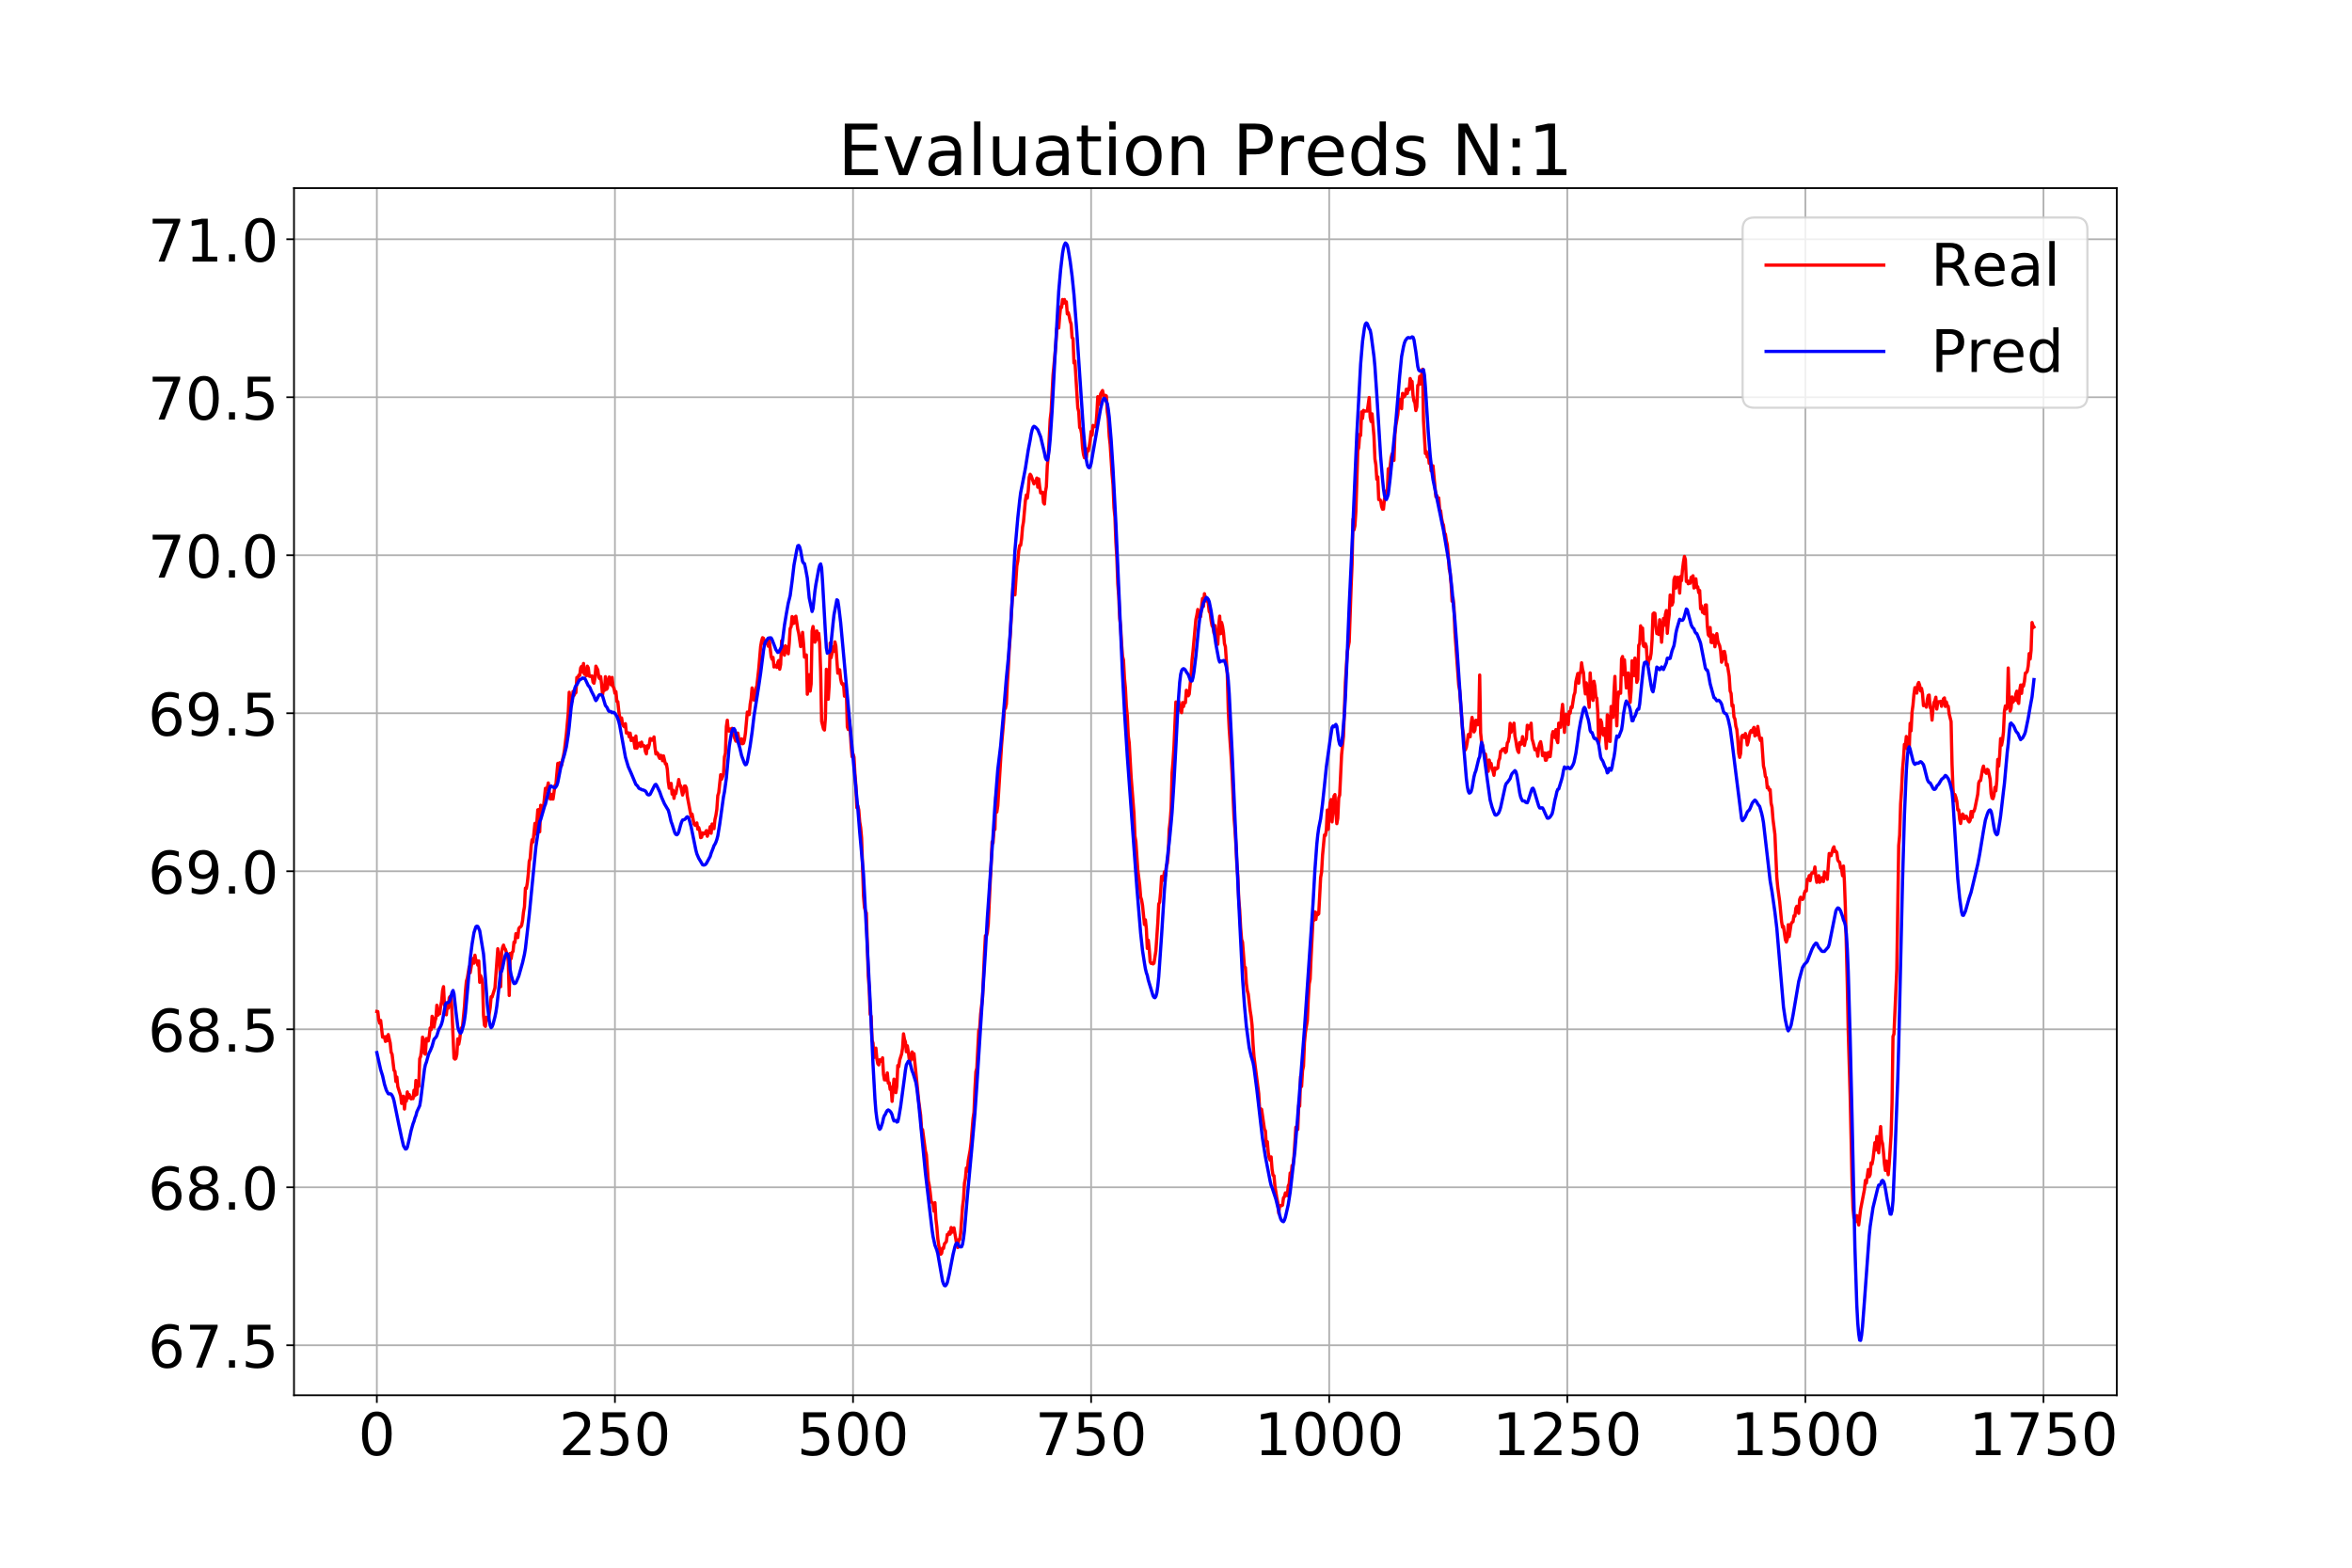 <?xml version="1.0" encoding="utf-8" standalone="no"?>
<!DOCTYPE svg PUBLIC "-//W3C//DTD SVG 1.1//EN"
  "http://www.w3.org/Graphics/SVG/1.1/DTD/svg11.dtd">
<!-- Created with matplotlib (https://matplotlib.org/) -->
<svg height="720pt" version="1.1" viewBox="0 0 1080 720" width="1080pt" xmlns="http://www.w3.org/2000/svg" xmlns:xlink="http://www.w3.org/1999/xlink">
 <defs>
  <style type="text/css">
*{stroke-linecap:butt;stroke-linejoin:round;}
  </style>
 </defs>
 <g id="figure_1">
  <g id="patch_1">
   <path d="M 0 720 
L 1080 720 
L 1080 0 
L 0 0 
z
" style="fill:#ffffff;"/>
  </g>
  <g id="axes_1">
   <g id="patch_2">
    <path d="M 135 640.8 
L 972 640.8 
L 972 86.4 
L 135 86.4 
z
" style="fill:#ffffff;"/>
   </g>
   <g id="matplotlib.axis_1">
    <g id="xtick_1">
     <g id="line2d_1">
      <path clip-path="url(#pc2f247da22)" d="M 173.045 640.8 
L 173.045 86.4 
" style="fill:none;stroke:#b0b0b0;stroke-linecap:square;stroke-width:0.8;"/>
     </g>
     <g id="line2d_2">
      <defs>
       <path d="M 0 0 
L 0 3.5 
" id="m4b5b679b53" style="stroke:#000000;stroke-width:0.8;"/>
      </defs>
      <g>
       <use style="stroke:#000000;stroke-width:0.8;" x="173.045" xlink:href="#m4b5b679b53" y="640.8"/>
      </g>
     </g>
     <g id="text_1">
      <!-- 0 -->
      <defs>
       <path d="M 31.781 66.406 
Q 24.172 66.406 20.328 58.906 
Q 16.5 51.422 16.5 36.375 
Q 16.5 21.391 20.328 13.891 
Q 24.172 6.391 31.781 6.391 
Q 39.453 6.391 43.281 13.891 
Q 47.125 21.391 47.125 36.375 
Q 47.125 51.422 43.281 58.906 
Q 39.453 66.406 31.781 66.406 
z
M 31.781 74.219 
Q 44.047 74.219 50.516 64.516 
Q 56.984 54.828 56.984 36.375 
Q 56.984 17.969 50.516 8.266 
Q 44.047 -1.422 31.781 -1.422 
Q 19.531 -1.422 13.062 8.266 
Q 6.594 17.969 6.594 36.375 
Q 6.594 54.828 13.062 64.516 
Q 19.531 74.219 31.781 74.219 
z
" id="DejaVuSans-48"/>
      </defs>
      <g transform="translate(164.456 668.316)scale(0.27 -0.27)">
       <use xlink:href="#DejaVuSans-48"/>
      </g>
     </g>
    </g>
    <g id="xtick_2">
     <g id="line2d_3">
      <path clip-path="url(#pc2f247da22)" d="M 282.371 640.8 
L 282.371 86.4 
" style="fill:none;stroke:#b0b0b0;stroke-linecap:square;stroke-width:0.8;"/>
     </g>
     <g id="line2d_4">
      <g>
       <use style="stroke:#000000;stroke-width:0.8;" x="282.371" xlink:href="#m4b5b679b53" y="640.8"/>
      </g>
     </g>
     <g id="text_2">
      <!-- 250 -->
      <defs>
       <path d="M 19.188 8.297 
L 53.609 8.297 
L 53.609 0 
L 7.328 0 
L 7.328 8.297 
Q 12.938 14.109 22.625 23.891 
Q 32.328 33.688 34.812 36.531 
Q 39.547 41.844 41.422 45.531 
Q 43.312 49.219 43.312 52.781 
Q 43.312 58.594 39.234 62.25 
Q 35.156 65.922 28.609 65.922 
Q 23.969 65.922 18.812 64.312 
Q 13.672 62.703 7.812 59.422 
L 7.812 69.391 
Q 13.766 71.781 18.938 73 
Q 24.125 74.219 28.422 74.219 
Q 39.75 74.219 46.484 68.547 
Q 53.219 62.891 53.219 53.422 
Q 53.219 48.922 51.531 44.891 
Q 49.859 40.875 45.406 35.406 
Q 44.188 33.984 37.641 27.219 
Q 31.109 20.453 19.188 8.297 
z
" id="DejaVuSans-50"/>
       <path d="M 10.797 72.906 
L 49.516 72.906 
L 49.516 64.594 
L 19.828 64.594 
L 19.828 46.734 
Q 21.969 47.469 24.109 47.828 
Q 26.266 48.188 28.422 48.188 
Q 40.625 48.188 47.75 41.5 
Q 54.891 34.812 54.891 23.391 
Q 54.891 11.625 47.562 5.094 
Q 40.234 -1.422 26.906 -1.422 
Q 22.312 -1.422 17.547 -0.641 
Q 12.797 0.141 7.719 1.703 
L 7.719 11.625 
Q 12.109 9.234 16.797 8.062 
Q 21.484 6.891 26.703 6.891 
Q 35.156 6.891 40.078 11.328 
Q 45.016 15.766 45.016 23.391 
Q 45.016 31 40.078 35.438 
Q 35.156 39.891 26.703 39.891 
Q 22.75 39.891 18.812 39.016 
Q 14.891 38.141 10.797 36.281 
z
" id="DejaVuSans-53"/>
      </defs>
      <g transform="translate(256.603 668.316)scale(0.27 -0.27)">
       <use xlink:href="#DejaVuSans-50"/>
       <use x="63.623" xlink:href="#DejaVuSans-53"/>
       <use x="127.246" xlink:href="#DejaVuSans-48"/>
      </g>
     </g>
    </g>
    <g id="xtick_3">
     <g id="line2d_5">
      <path clip-path="url(#pc2f247da22)" d="M 391.697 640.8 
L 391.697 86.4 
" style="fill:none;stroke:#b0b0b0;stroke-linecap:square;stroke-width:0.8;"/>
     </g>
     <g id="line2d_6">
      <g>
       <use style="stroke:#000000;stroke-width:0.8;" x="391.697" xlink:href="#m4b5b679b53" y="640.8"/>
      </g>
     </g>
     <g id="text_3">
      <!-- 500 -->
      <g transform="translate(365.929 668.316)scale(0.27 -0.27)">
       <use xlink:href="#DejaVuSans-53"/>
       <use x="63.623" xlink:href="#DejaVuSans-48"/>
       <use x="127.246" xlink:href="#DejaVuSans-48"/>
      </g>
     </g>
    </g>
    <g id="xtick_4">
     <g id="line2d_7">
      <path clip-path="url(#pc2f247da22)" d="M 501.024 640.8 
L 501.024 86.4 
" style="fill:none;stroke:#b0b0b0;stroke-linecap:square;stroke-width:0.8;"/>
     </g>
     <g id="line2d_8">
      <g>
       <use style="stroke:#000000;stroke-width:0.8;" x="501.024" xlink:href="#m4b5b679b53" y="640.8"/>
      </g>
     </g>
     <g id="text_4">
      <!-- 750 -->
      <defs>
       <path d="M 8.203 72.906 
L 55.078 72.906 
L 55.078 68.703 
L 28.609 0 
L 18.312 0 
L 43.219 64.594 
L 8.203 64.594 
z
" id="DejaVuSans-55"/>
      </defs>
      <g transform="translate(475.255 668.316)scale(0.27 -0.27)">
       <use xlink:href="#DejaVuSans-55"/>
       <use x="63.623" xlink:href="#DejaVuSans-53"/>
       <use x="127.246" xlink:href="#DejaVuSans-48"/>
      </g>
     </g>
    </g>
    <g id="xtick_5">
     <g id="line2d_9">
      <path clip-path="url(#pc2f247da22)" d="M 610.35 640.8 
L 610.35 86.4 
" style="fill:none;stroke:#b0b0b0;stroke-linecap:square;stroke-width:0.8;"/>
     </g>
     <g id="line2d_10">
      <g>
       <use style="stroke:#000000;stroke-width:0.8;" x="610.35" xlink:href="#m4b5b679b53" y="640.8"/>
      </g>
     </g>
     <g id="text_5">
      <!-- 1000 -->
      <defs>
       <path d="M 12.406 8.297 
L 28.516 8.297 
L 28.516 63.922 
L 10.984 60.406 
L 10.984 69.391 
L 28.422 72.906 
L 38.281 72.906 
L 38.281 8.297 
L 54.391 8.297 
L 54.391 0 
L 12.406 0 
z
" id="DejaVuSans-49"/>
      </defs>
      <g transform="translate(575.992 668.316)scale(0.27 -0.27)">
       <use xlink:href="#DejaVuSans-49"/>
       <use x="63.623" xlink:href="#DejaVuSans-48"/>
       <use x="127.246" xlink:href="#DejaVuSans-48"/>
       <use x="190.869" xlink:href="#DejaVuSans-48"/>
      </g>
     </g>
    </g>
    <g id="xtick_6">
     <g id="line2d_11">
      <path clip-path="url(#pc2f247da22)" d="M 719.676 640.8 
L 719.676 86.4 
" style="fill:none;stroke:#b0b0b0;stroke-linecap:square;stroke-width:0.8;"/>
     </g>
     <g id="line2d_12">
      <g>
       <use style="stroke:#000000;stroke-width:0.8;" x="719.676" xlink:href="#m4b5b679b53" y="640.8"/>
      </g>
     </g>
     <g id="text_6">
      <!-- 1250 -->
      <g transform="translate(685.318 668.316)scale(0.27 -0.27)">
       <use xlink:href="#DejaVuSans-49"/>
       <use x="63.623" xlink:href="#DejaVuSans-50"/>
       <use x="127.246" xlink:href="#DejaVuSans-53"/>
       <use x="190.869" xlink:href="#DejaVuSans-48"/>
      </g>
     </g>
    </g>
    <g id="xtick_7">
     <g id="line2d_13">
      <path clip-path="url(#pc2f247da22)" d="M 829.002 640.8 
L 829.002 86.4 
" style="fill:none;stroke:#b0b0b0;stroke-linecap:square;stroke-width:0.8;"/>
     </g>
     <g id="line2d_14">
      <g>
       <use style="stroke:#000000;stroke-width:0.8;" x="829.002" xlink:href="#m4b5b679b53" y="640.8"/>
      </g>
     </g>
     <g id="text_7">
      <!-- 1500 -->
      <g transform="translate(794.644 668.316)scale(0.27 -0.27)">
       <use xlink:href="#DejaVuSans-49"/>
       <use x="63.623" xlink:href="#DejaVuSans-53"/>
       <use x="127.246" xlink:href="#DejaVuSans-48"/>
       <use x="190.869" xlink:href="#DejaVuSans-48"/>
      </g>
     </g>
    </g>
    <g id="xtick_8">
     <g id="line2d_15">
      <path clip-path="url(#pc2f247da22)" d="M 938.328 640.8 
L 938.328 86.4 
" style="fill:none;stroke:#b0b0b0;stroke-linecap:square;stroke-width:0.8;"/>
     </g>
     <g id="line2d_16">
      <g>
       <use style="stroke:#000000;stroke-width:0.8;" x="938.328" xlink:href="#m4b5b679b53" y="640.8"/>
      </g>
     </g>
     <g id="text_8">
      <!-- 1750 -->
      <g transform="translate(903.97 668.316)scale(0.27 -0.27)">
       <use xlink:href="#DejaVuSans-49"/>
       <use x="63.623" xlink:href="#DejaVuSans-55"/>
       <use x="127.246" xlink:href="#DejaVuSans-53"/>
       <use x="190.869" xlink:href="#DejaVuSans-48"/>
      </g>
     </g>
    </g>
   </g>
   <g id="matplotlib.axis_2">
    <g id="ytick_1">
     <g id="line2d_17">
      <path clip-path="url(#pc2f247da22)" d="M 135 617.853 
L 972 617.853 
" style="fill:none;stroke:#b0b0b0;stroke-linecap:square;stroke-width:0.8;"/>
     </g>
     <g id="line2d_18">
      <defs>
       <path d="M 0 0 
L -3.5 0 
" id="mbff65f9516" style="stroke:#000000;stroke-width:0.8;"/>
      </defs>
      <g>
       <use style="stroke:#000000;stroke-width:0.8;" x="135" xlink:href="#mbff65f9516" y="617.853"/>
      </g>
     </g>
     <g id="text_9">
      <!-- 67.5 -->
      <defs>
       <path d="M 33.016 40.375 
Q 26.375 40.375 22.484 35.828 
Q 18.609 31.297 18.609 23.391 
Q 18.609 15.531 22.484 10.953 
Q 26.375 6.391 33.016 6.391 
Q 39.656 6.391 43.531 10.953 
Q 47.406 15.531 47.406 23.391 
Q 47.406 31.297 43.531 35.828 
Q 39.656 40.375 33.016 40.375 
z
M 52.594 71.297 
L 52.594 62.312 
Q 48.875 64.062 45.094 64.984 
Q 41.312 65.922 37.594 65.922 
Q 27.828 65.922 22.672 59.328 
Q 17.531 52.734 16.797 39.406 
Q 19.672 43.656 24.016 45.922 
Q 28.375 48.188 33.594 48.188 
Q 44.578 48.188 50.953 41.516 
Q 57.328 34.859 57.328 23.391 
Q 57.328 12.156 50.688 5.359 
Q 44.047 -1.422 33.016 -1.422 
Q 20.359 -1.422 13.672 8.266 
Q 6.984 17.969 6.984 36.375 
Q 6.984 53.656 15.188 63.938 
Q 23.391 74.219 37.203 74.219 
Q 40.922 74.219 44.703 73.484 
Q 48.484 72.75 52.594 71.297 
z
" id="DejaVuSans-54"/>
       <path d="M 10.688 12.406 
L 21 12.406 
L 21 0 
L 10.688 0 
z
" id="DejaVuSans-46"/>
      </defs>
      <g transform="translate(67.883 628.111)scale(0.27 -0.27)">
       <use xlink:href="#DejaVuSans-54"/>
       <use x="63.623" xlink:href="#DejaVuSans-55"/>
       <use x="127.246" xlink:href="#DejaVuSans-46"/>
       <use x="159.033" xlink:href="#DejaVuSans-53"/>
      </g>
     </g>
    </g>
    <g id="ytick_2">
     <g id="line2d_19">
      <path clip-path="url(#pc2f247da22)" d="M 135 545.284 
L 972 545.284 
" style="fill:none;stroke:#b0b0b0;stroke-linecap:square;stroke-width:0.8;"/>
     </g>
     <g id="line2d_20">
      <g>
       <use style="stroke:#000000;stroke-width:0.8;" x="135" xlink:href="#mbff65f9516" y="545.284"/>
      </g>
     </g>
     <g id="text_10">
      <!-- 68.0 -->
      <defs>
       <path d="M 31.781 34.625 
Q 24.75 34.625 20.719 30.859 
Q 16.703 27.094 16.703 20.516 
Q 16.703 13.922 20.719 10.156 
Q 24.75 6.391 31.781 6.391 
Q 38.812 6.391 42.859 10.172 
Q 46.922 13.969 46.922 20.516 
Q 46.922 27.094 42.891 30.859 
Q 38.875 34.625 31.781 34.625 
z
M 21.922 38.812 
Q 15.578 40.375 12.031 44.719 
Q 8.5 49.078 8.5 55.328 
Q 8.5 64.062 14.719 69.141 
Q 20.953 74.219 31.781 74.219 
Q 42.672 74.219 48.875 69.141 
Q 55.078 64.062 55.078 55.328 
Q 55.078 49.078 51.531 44.719 
Q 48 40.375 41.703 38.812 
Q 48.828 37.156 52.797 32.312 
Q 56.781 27.484 56.781 20.516 
Q 56.781 9.906 50.312 4.234 
Q 43.844 -1.422 31.781 -1.422 
Q 19.734 -1.422 13.25 4.234 
Q 6.781 9.906 6.781 20.516 
Q 6.781 27.484 10.781 32.312 
Q 14.797 37.156 21.922 38.812 
z
M 18.312 54.391 
Q 18.312 48.734 21.844 45.562 
Q 25.391 42.391 31.781 42.391 
Q 38.141 42.391 41.719 45.562 
Q 45.312 48.734 45.312 54.391 
Q 45.312 60.062 41.719 63.234 
Q 38.141 66.406 31.781 66.406 
Q 25.391 66.406 21.844 63.234 
Q 18.312 60.062 18.312 54.391 
z
" id="DejaVuSans-56"/>
      </defs>
      <g transform="translate(67.883 555.542)scale(0.27 -0.27)">
       <use xlink:href="#DejaVuSans-54"/>
       <use x="63.623" xlink:href="#DejaVuSans-56"/>
       <use x="127.246" xlink:href="#DejaVuSans-46"/>
       <use x="159.033" xlink:href="#DejaVuSans-48"/>
      </g>
     </g>
    </g>
    <g id="ytick_3">
     <g id="line2d_21">
      <path clip-path="url(#pc2f247da22)" d="M 135 472.714 
L 972 472.714 
" style="fill:none;stroke:#b0b0b0;stroke-linecap:square;stroke-width:0.8;"/>
     </g>
     <g id="line2d_22">
      <g>
       <use style="stroke:#000000;stroke-width:0.8;" x="135" xlink:href="#mbff65f9516" y="472.714"/>
      </g>
     </g>
     <g id="text_11">
      <!-- 68.5 -->
      <g transform="translate(67.883 482.972)scale(0.27 -0.27)">
       <use xlink:href="#DejaVuSans-54"/>
       <use x="63.623" xlink:href="#DejaVuSans-56"/>
       <use x="127.246" xlink:href="#DejaVuSans-46"/>
       <use x="159.033" xlink:href="#DejaVuSans-53"/>
      </g>
     </g>
    </g>
    <g id="ytick_4">
     <g id="line2d_23">
      <path clip-path="url(#pc2f247da22)" d="M 135 400.144 
L 972 400.144 
" style="fill:none;stroke:#b0b0b0;stroke-linecap:square;stroke-width:0.8;"/>
     </g>
     <g id="line2d_24">
      <g>
       <use style="stroke:#000000;stroke-width:0.8;" x="135" xlink:href="#mbff65f9516" y="400.144"/>
      </g>
     </g>
     <g id="text_12">
      <!-- 69.0 -->
      <defs>
       <path d="M 10.984 1.516 
L 10.984 10.5 
Q 14.703 8.734 18.5 7.812 
Q 22.312 6.891 25.984 6.891 
Q 35.75 6.891 40.891 13.453 
Q 46.047 20.016 46.781 33.406 
Q 43.953 29.203 39.594 26.953 
Q 35.25 24.703 29.984 24.703 
Q 19.047 24.703 12.672 31.312 
Q 6.297 37.938 6.297 49.422 
Q 6.297 60.641 12.938 67.422 
Q 19.578 74.219 30.609 74.219 
Q 43.266 74.219 49.922 64.516 
Q 56.594 54.828 56.594 36.375 
Q 56.594 19.141 48.406 8.859 
Q 40.234 -1.422 26.422 -1.422 
Q 22.703 -1.422 18.891 -0.688 
Q 15.094 0.047 10.984 1.516 
z
M 30.609 32.422 
Q 37.25 32.422 41.125 36.953 
Q 45.016 41.5 45.016 49.422 
Q 45.016 57.281 41.125 61.844 
Q 37.25 66.406 30.609 66.406 
Q 23.969 66.406 20.094 61.844 
Q 16.219 57.281 16.219 49.422 
Q 16.219 41.5 20.094 36.953 
Q 23.969 32.422 30.609 32.422 
z
" id="DejaVuSans-57"/>
      </defs>
      <g transform="translate(67.883 410.402)scale(0.27 -0.27)">
       <use xlink:href="#DejaVuSans-54"/>
       <use x="63.623" xlink:href="#DejaVuSans-57"/>
       <use x="127.246" xlink:href="#DejaVuSans-46"/>
       <use x="159.033" xlink:href="#DejaVuSans-48"/>
      </g>
     </g>
    </g>
    <g id="ytick_5">
     <g id="line2d_25">
      <path clip-path="url(#pc2f247da22)" d="M 135 327.575 
L 972 327.575 
" style="fill:none;stroke:#b0b0b0;stroke-linecap:square;stroke-width:0.8;"/>
     </g>
     <g id="line2d_26">
      <g>
       <use style="stroke:#000000;stroke-width:0.8;" x="135" xlink:href="#mbff65f9516" y="327.575"/>
      </g>
     </g>
     <g id="text_13">
      <!-- 69.5 -->
      <g transform="translate(67.883 337.833)scale(0.27 -0.27)">
       <use xlink:href="#DejaVuSans-54"/>
       <use x="63.623" xlink:href="#DejaVuSans-57"/>
       <use x="127.246" xlink:href="#DejaVuSans-46"/>
       <use x="159.033" xlink:href="#DejaVuSans-53"/>
      </g>
     </g>
    </g>
    <g id="ytick_6">
     <g id="line2d_27">
      <path clip-path="url(#pc2f247da22)" d="M 135 255.005 
L 972 255.005 
" style="fill:none;stroke:#b0b0b0;stroke-linecap:square;stroke-width:0.8;"/>
     </g>
     <g id="line2d_28">
      <g>
       <use style="stroke:#000000;stroke-width:0.8;" x="135" xlink:href="#mbff65f9516" y="255.005"/>
      </g>
     </g>
     <g id="text_14">
      <!-- 70.0 -->
      <g transform="translate(67.883 265.263)scale(0.27 -0.27)">
       <use xlink:href="#DejaVuSans-55"/>
       <use x="63.623" xlink:href="#DejaVuSans-48"/>
       <use x="127.246" xlink:href="#DejaVuSans-46"/>
       <use x="159.033" xlink:href="#DejaVuSans-48"/>
      </g>
     </g>
    </g>
    <g id="ytick_7">
     <g id="line2d_29">
      <path clip-path="url(#pc2f247da22)" d="M 135 182.436 
L 972 182.436 
" style="fill:none;stroke:#b0b0b0;stroke-linecap:square;stroke-width:0.8;"/>
     </g>
     <g id="line2d_30">
      <g>
       <use style="stroke:#000000;stroke-width:0.8;" x="135" xlink:href="#mbff65f9516" y="182.436"/>
      </g>
     </g>
     <g id="text_15">
      <!-- 70.5 -->
      <g transform="translate(67.883 192.693)scale(0.27 -0.27)">
       <use xlink:href="#DejaVuSans-55"/>
       <use x="63.623" xlink:href="#DejaVuSans-48"/>
       <use x="127.246" xlink:href="#DejaVuSans-46"/>
       <use x="159.033" xlink:href="#DejaVuSans-53"/>
      </g>
     </g>
    </g>
    <g id="ytick_8">
     <g id="line2d_31">
      <path clip-path="url(#pc2f247da22)" d="M 135 109.866 
L 972 109.866 
" style="fill:none;stroke:#b0b0b0;stroke-linecap:square;stroke-width:0.8;"/>
     </g>
     <g id="line2d_32">
      <g>
       <use style="stroke:#000000;stroke-width:0.8;" x="135" xlink:href="#mbff65f9516" y="109.866"/>
      </g>
     </g>
     <g id="text_16">
      <!-- 71.0 -->
      <g transform="translate(67.883 120.124)scale(0.27 -0.27)">
       <use xlink:href="#DejaVuSans-55"/>
       <use x="63.623" xlink:href="#DejaVuSans-49"/>
       <use x="127.246" xlink:href="#DejaVuSans-46"/>
       <use x="159.033" xlink:href="#DejaVuSans-48"/>
      </g>
     </g>
    </g>
   </g>
   <g id="line2d_33">
    <path clip-path="url(#pc2f247da22)" d="M 173.045 464.543 
L 173.483 464.606 
L 173.92 468.438 
L 174.357 469.94 
L 174.795 468.672 
L 175.669 476.327 
L 176.107 476.435 
L 176.544 476.152 
L 176.981 478.291 
L 177.418 476.042 
L 177.856 477.998 
L 178.293 475.155 
L 179.168 478.989 
L 179.605 483.274 
L 180.042 484.19 
L 180.917 491.588 
L 181.354 492.04 
L 181.792 496.702 
L 182.229 494.662 
L 182.666 499.058 
L 183.978 503.241 
L 184.415 506.774 
L 184.853 504.769 
L 185.29 503.465 
L 185.727 509.35 
L 186.165 505.242 
L 186.602 505.683 
L 187.039 501.485 
L 187.476 504.256 
L 187.914 502.703 
L 188.351 503.962 
L 188.788 504.699 
L 189.226 503.989 
L 189.663 504.584 
L 190.1 500.732 
L 190.538 503.213 
L 190.975 496.236 
L 191.412 502.61 
L 191.85 497.66 
L 192.287 498.897 
L 192.724 486.242 
L 193.161 485.173 
L 193.599 481.851 
L 194.036 476.337 
L 194.473 478.294 
L 194.911 483.859 
L 195.348 484.164 
L 195.785 476.967 
L 196.223 477.267 
L 196.66 478.074 
L 197.097 475.848 
L 197.534 472.118 
L 197.972 472.895 
L 198.409 466.755 
L 198.846 467.733 
L 199.284 471.729 
L 199.721 468.972 
L 200.158 467.615 
L 200.596 461.676 
L 201.033 466.268 
L 201.47 465.164 
L 201.908 465.604 
L 202.345 462.009 
L 202.782 459.926 
L 203.219 455.009 
L 203.657 453.148 
L 204.094 461.691 
L 204.531 461.904 
L 204.969 466.082 
L 205.406 461.309 
L 205.843 463.038 
L 206.281 458.251 
L 206.718 457.598 
L 207.155 458.096 
L 207.592 465.714 
L 208.467 485.97 
L 208.904 486.432 
L 209.342 486.107 
L 209.779 484.3 
L 210.216 477.127 
L 210.654 479.588 
L 211.091 477.318 
L 211.528 473.421 
L 211.966 472.067 
L 212.403 471.314 
L 213.277 462.261 
L 213.715 455.41 
L 214.152 450.716 
L 214.589 449.245 
L 215.464 444.021 
L 215.901 446.751 
L 216.776 441.534 
L 217.213 440.181 
L 217.65 442.369 
L 218.088 438.698 
L 218.525 441.548 
L 218.962 441.175 
L 219.4 443.28 
L 219.837 441.313 
L 220.274 451.132 
L 220.712 448.102 
L 221.149 449.231 
L 221.586 451.337 
L 222.024 466.336 
L 222.461 470.9 
L 222.898 471.391 
L 223.335 467.189 
L 223.773 468.238 
L 224.21 468.471 
L 225.085 462.722 
L 225.522 457.754 
L 225.959 457.924 
L 227.271 453.7 
L 228.583 435.733 
L 229.02 439.7 
L 229.458 441.82 
L 229.895 453.172 
L 230.332 437.088 
L 230.77 435.147 
L 231.207 434.062 
L 231.644 435.504 
L 232.082 436.021 
L 232.519 437.482 
L 232.956 438.17 
L 233.393 441.586 
L 233.831 457.199 
L 234.268 437.883 
L 234.705 440.268 
L 235.143 437.439 
L 235.58 436.956 
L 236.017 432.669 
L 236.455 432.88 
L 236.892 428.805 
L 237.766 430.598 
L 238.204 426.531 
L 238.641 425.859 
L 239.078 425.668 
L 239.516 425.021 
L 239.953 422.851 
L 240.39 418.855 
L 240.828 416.437 
L 241.265 407.88 
L 241.702 408.057 
L 242.139 405.536 
L 242.577 401.454 
L 243.014 395.594 
L 243.451 394.261 
L 243.889 388.705 
L 244.326 385.655 
L 244.763 386.665 
L 245.638 378.159 
L 246.075 383.071 
L 246.95 371.927 
L 247.387 371.784 
L 247.824 382.015 
L 248.262 369.851 
L 248.699 371.433 
L 249.136 370.104 
L 249.574 370.641 
L 250.448 362.056 
L 250.886 362.915 
L 251.323 361.785 
L 251.76 359.593 
L 252.635 366.929 
L 253.072 366.989 
L 253.509 364.857 
L 253.947 366.993 
L 254.821 360.737 
L 255.259 360.245 
L 256.133 350.591 
L 256.571 351.871 
L 257.008 350.303 
L 257.445 352.032 
L 257.882 351.504 
L 258.32 348.92 
L 258.757 347.017 
L 259.194 344.529 
L 260.069 337.12 
L 260.944 327.43 
L 261.381 317.951 
L 261.818 323.564 
L 262.255 322.884 
L 262.693 321.844 
L 263.13 317.557 
L 263.567 319.373 
L 264.005 318.436 
L 264.442 318.14 
L 264.879 311.143 
L 265.317 311.481 
L 265.754 310.106 
L 266.191 310.208 
L 266.629 306.788 
L 267.066 306.036 
L 267.503 308.71 
L 267.94 304.725 
L 268.378 309.654 
L 268.815 308.095 
L 269.252 310.363 
L 269.69 305.955 
L 270.127 306.753 
L 270.564 310.52 
L 271.002 310.667 
L 271.439 310.476 
L 271.876 310.436 
L 272.313 313.328 
L 272.751 313.791 
L 273.188 311.547 
L 273.625 305.948 
L 274.5 307.661 
L 274.937 311.021 
L 275.375 311.689 
L 275.812 310.749 
L 276.249 314.27 
L 276.687 319.06 
L 277.124 316.086 
L 277.561 317.06 
L 277.998 310.787 
L 278.436 316.634 
L 278.873 316.153 
L 279.31 312.675 
L 279.748 310.928 
L 280.185 313.587 
L 280.622 314.549 
L 281.06 311.128 
L 281.497 315.198 
L 281.934 316.115 
L 282.371 318.38 
L 282.809 317.631 
L 283.246 322.122 
L 283.683 322.24 
L 284.121 326.439 
L 284.558 329.471 
L 284.995 331.262 
L 285.433 329.732 
L 285.87 332.686 
L 286.307 333.418 
L 286.745 333.818 
L 287.182 332.368 
L 287.619 336.657 
L 288.056 336.526 
L 288.494 336.573 
L 288.931 338.431 
L 289.368 336.716 
L 289.806 340.13 
L 290.243 339.806 
L 290.68 338.949 
L 291.118 340.6 
L 291.555 343.604 
L 291.992 338.032 
L 292.429 343.65 
L 293.304 341.408 
L 293.741 341.268 
L 294.179 342.865 
L 294.616 340.837 
L 295.053 342.565 
L 295.491 342.343 
L 295.928 342.65 
L 296.365 345.187 
L 296.803 346.232 
L 297.24 342.508 
L 297.677 343.573 
L 298.114 342.085 
L 298.552 339.215 
L 298.989 339.345 
L 299.426 339.974 
L 299.864 339.853 
L 300.301 338.457 
L 300.738 343.062 
L 301.176 346.283 
L 301.613 345.581 
L 302.05 346.046 
L 302.487 347.478 
L 302.925 348.317 
L 303.362 346.877 
L 303.799 347.14 
L 304.237 349.399 
L 304.674 347.166 
L 305.549 350.845 
L 305.986 350.831 
L 306.423 353.317 
L 306.861 359.017 
L 307.298 361.994 
L 307.735 359.859 
L 308.172 359.799 
L 308.61 364.715 
L 309.047 362.935 
L 309.484 366.668 
L 309.922 364.144 
L 310.359 364.419 
L 310.796 361.851 
L 311.234 360.746 
L 311.671 358.016 
L 312.108 360.471 
L 312.545 360.914 
L 313.42 365.141 
L 313.857 363.79 
L 314.295 361.016 
L 314.732 361.014 
L 315.169 361.914 
L 315.607 365.742 
L 317.356 374.975 
L 317.793 373.909 
L 318.668 378.387 
L 319.105 378.988 
L 319.542 379.05 
L 319.98 377.946 
L 320.417 380.858 
L 320.854 380.091 
L 321.292 381.591 
L 321.729 384.705 
L 322.166 384.517 
L 322.603 382.511 
L 323.041 383.066 
L 323.478 382.964 
L 324.353 381.49 
L 324.79 384.072 
L 325.227 382.593 
L 325.665 381.771 
L 326.102 379.676 
L 326.539 382.692 
L 326.976 378.458 
L 327.414 379.243 
L 327.851 380.579 
L 328.288 376.424 
L 328.726 374.493 
L 329.163 371.693 
L 329.6 365.391 
L 330.038 364.03 
L 330.912 355.808 
L 331.35 357.89 
L 332.224 355.598 
L 332.661 347.626 
L 333.099 345.973 
L 333.536 333.699 
L 333.973 330.773 
L 334.411 335.571 
L 334.848 335.802 
L 335.285 334.789 
L 335.723 335.184 
L 336.16 334.501 
L 336.597 337.128 
L 337.909 340.411 
L 338.346 338.878 
L 338.784 336.693 
L 339.658 341.81 
L 340.096 339.795 
L 340.533 339.319 
L 340.97 341.59 
L 341.408 341.339 
L 341.845 339.783 
L 342.282 336.694 
L 343.157 327.028 
L 343.594 328.157 
L 344.031 328.216 
L 344.469 323.421 
L 344.906 320.761 
L 345.343 315.958 
L 345.781 320.571 
L 346.218 321.533 
L 346.655 318.023 
L 347.092 316.112 
L 347.53 315.09 
L 348.404 307.191 
L 349.279 296.906 
L 349.716 294.395 
L 350.154 292.883 
L 350.591 293.148 
L 351.028 296.186 
L 351.903 294.171 
L 352.34 294.196 
L 352.777 296.785 
L 353.215 293.933 
L 354.089 301.512 
L 354.527 302.773 
L 354.964 301.941 
L 355.401 306.329 
L 355.839 305.901 
L 356.276 305.661 
L 356.713 306.532 
L 357.15 304.23 
L 357.588 303.345 
L 358.025 307.353 
L 358.462 305.215 
L 358.9 294.316 
L 359.337 298.594 
L 360.212 300.901 
L 360.649 296.57 
L 361.086 299.514 
L 361.524 297.094 
L 361.961 300.267 
L 362.398 295.527 
L 362.835 288.662 
L 363.273 287.873 
L 363.71 283.176 
L 364.147 286.424 
L 364.585 286.195 
L 365.022 283.41 
L 365.459 283.017 
L 366.334 289.072 
L 366.771 290.905 
L 367.646 296.965 
L 368.083 295.476 
L 368.52 290.425 
L 368.958 295.437 
L 369.395 301.801 
L 369.832 301.604 
L 370.27 300.8 
L 370.707 318.859 
L 371.144 315.657 
L 371.582 309.874 
L 372.019 317.406 
L 372.456 314.096 
L 372.893 289.808 
L 373.331 287.737 
L 373.768 290.421 
L 374.205 294.94 
L 374.643 293.958 
L 375.08 289.794 
L 375.517 293.617 
L 375.955 290.909 
L 376.392 295.815 
L 376.829 308.466 
L 377.266 331.254 
L 378.141 334.779 
L 378.578 335.285 
L 379.016 329.764 
L 379.453 307.376 
L 380.328 321.148 
L 380.765 314.332 
L 381.202 295.336 
L 381.639 302.062 
L 382.077 299.925 
L 382.514 297.115 
L 382.951 299.182 
L 383.389 294.821 
L 383.826 296.777 
L 384.701 309.18 
L 385.575 307.606 
L 386.013 311.83 
L 386.45 313.788 
L 386.887 314.442 
L 387.324 314.047 
L 387.762 319.739 
L 388.199 317.239 
L 388.636 317.678 
L 389.074 333.867 
L 389.511 335.044 
L 389.948 330.628 
L 390.386 334.893 
L 390.823 342.438 
L 391.26 347.528 
L 391.697 346.253 
L 392.135 347.741 
L 392.572 355.469 
L 393.009 360.944 
L 393.447 370.934 
L 393.884 370.103 
L 394.321 371.948 
L 394.759 377.479 
L 395.196 380.084 
L 395.633 384.905 
L 396.508 411.519 
L 396.945 416.77 
L 397.382 418.411 
L 397.82 419.298 
L 398.694 448.257 
L 399.132 453.789 
L 399.569 465.802 
L 400.006 466.755 
L 400.444 477.787 
L 400.881 479.086 
L 401.318 485.66 
L 401.755 481.897 
L 402.193 481.373 
L 402.63 486.177 
L 403.067 488.537 
L 403.505 489.073 
L 403.942 486.718 
L 404.379 487.267 
L 404.817 487.463 
L 405.254 485.828 
L 405.691 493.419 
L 406.129 495.949 
L 406.566 494.123 
L 407.003 496.061 
L 407.44 492.771 
L 407.878 497.463 
L 408.315 497.28 
L 408.752 500.346 
L 409.19 499.326 
L 409.627 505.834 
L 410.502 495.616 
L 410.939 500.635 
L 411.376 501.81 
L 411.813 498.843 
L 412.251 489.363 
L 412.688 489.908 
L 413.125 486.844 
L 414 484.074 
L 414.437 481.404 
L 414.875 474.808 
L 415.312 477.348 
L 415.749 478.509 
L 416.187 483.043 
L 416.624 480.3 
L 417.061 482.902 
L 417.498 486.273 
L 417.936 487.457 
L 418.81 483.119 
L 419.248 486.429 
L 419.685 483.916 
L 421.871 505.789 
L 422.746 512.22 
L 423.183 518.856 
L 423.621 518.778 
L 424.933 528.615 
L 425.37 530.326 
L 426.245 542.245 
L 426.682 544.328 
L 427.119 547.544 
L 427.556 551.62 
L 427.994 552.331 
L 428.431 552.737 
L 428.868 556.246 
L 429.306 552.356 
L 429.743 559.792 
L 430.18 563.468 
L 430.618 568.842 
L 431.055 571.954 
L 431.929 576.074 
L 432.367 575.657 
L 432.804 573.205 
L 433.241 573.38 
L 433.679 571.268 
L 434.553 570.271 
L 434.991 566.947 
L 435.428 567.12 
L 435.865 565.856 
L 436.303 566.806 
L 436.74 563.767 
L 437.177 565.922 
L 438.052 563.927 
L 439.364 571.865 
L 439.801 572.969 
L 440.238 569.306 
L 440.676 569.305 
L 441.113 566.414 
L 441.987 554.2 
L 442.425 550.887 
L 442.862 543.438 
L 443.299 541.22 
L 443.737 536.43 
L 444.174 537.912 
L 444.611 533.062 
L 445.486 528.205 
L 445.923 524.633 
L 446.798 513.797 
L 447.235 510.875 
L 447.672 500.139 
L 448.11 492.243 
L 448.547 490.512 
L 449.422 473.338 
L 449.859 472.287 
L 450.296 465.737 
L 451.171 458.147 
L 452.045 438.075 
L 452.483 429.774 
L 452.92 429.965 
L 453.357 428.339 
L 453.795 424.371 
L 454.669 405.366 
L 455.107 397.262 
L 455.544 386.624 
L 455.981 387.147 
L 456.418 381.269 
L 456.856 380.935 
L 457.293 365.967 
L 457.73 372.942 
L 458.168 370.078 
L 459.917 342.06 
L 460.792 331.984 
L 461.229 325.245 
L 461.666 325.352 
L 462.103 323.348 
L 462.541 314.002 
L 462.978 307.389 
L 463.415 298.632 
L 463.853 292.525 
L 465.165 268.642 
L 466.039 273.204 
L 466.914 259.915 
L 467.351 257.672 
L 467.788 252.926 
L 468.226 250.511 
L 468.663 250.425 
L 469.1 247.437 
L 469.538 242.105 
L 469.975 239.634 
L 470.85 229.82 
L 471.287 227.328 
L 471.724 228.785 
L 472.161 225.303 
L 472.599 219.192 
L 473.036 217.827 
L 473.473 218.446 
L 474.785 222.238 
L 475.223 221.083 
L 475.66 220.89 
L 476.097 219.567 
L 476.534 223.763 
L 476.972 219.957 
L 477.409 223.707 
L 477.846 226.386 
L 478.284 226.074 
L 478.721 226.157 
L 479.158 230.854 
L 479.596 231.504 
L 480.033 225.92 
L 480.47 223.528 
L 480.908 213.846 
L 481.345 209.551 
L 482.219 192.643 
L 482.657 188.929 
L 483.531 172.287 
L 484.406 163.091 
L 484.843 157.79 
L 485.281 150.789 
L 485.718 150.272 
L 486.155 150.634 
L 486.592 145.026 
L 487.03 140.854 
L 487.467 141.218 
L 487.904 137.563 
L 488.342 139.312 
L 488.779 137.572 
L 489.216 139.156 
L 489.654 138.625 
L 490.091 144.18 
L 490.528 143.601 
L 490.966 145.241 
L 491.403 147.528 
L 491.84 148.768 
L 492.277 155.087 
L 492.715 155.446 
L 493.152 166.736 
L 493.589 165.81 
L 494.901 187.316 
L 495.339 189.08 
L 495.776 196.407 
L 496.213 196.896 
L 496.65 199.26 
L 497.088 205.659 
L 497.525 208.716 
L 497.962 210.239 
L 498.4 209.154 
L 498.837 210.007 
L 499.274 206.172 
L 499.712 207.146 
L 500.149 205.063 
L 500.586 202.253 
L 501.024 198.171 
L 501.461 199.879 
L 501.898 195.374 
L 502.335 195.789 
L 502.773 195.965 
L 503.21 195.649 
L 503.647 190.129 
L 504.085 182.181 
L 504.522 185.803 
L 504.959 184.028 
L 505.397 180.869 
L 506.271 179.357 
L 506.708 181.553 
L 507.146 183.13 
L 507.583 181.583 
L 508.02 181.843 
L 508.458 189.176 
L 508.895 192.251 
L 509.332 200.216 
L 509.77 204.16 
L 510.644 217.724 
L 511.082 222.677 
L 511.519 233.151 
L 511.956 237.505 
L 512.393 248.989 
L 512.831 256.07 
L 513.268 268.179 
L 513.705 273.804 
L 514.143 283.929 
L 514.58 287.969 
L 515.017 295.816 
L 515.455 301.48 
L 515.892 303.157 
L 516.329 311.453 
L 516.766 315.905 
L 517.204 324.286 
L 517.641 328.724 
L 518.078 337.912 
L 518.516 341.131 
L 519.39 356.815 
L 520.702 373.61 
L 521.139 383.963 
L 521.577 386.573 
L 522.451 399.492 
L 523.326 406.406 
L 523.763 411.951 
L 524.201 413.313 
L 524.638 415.845 
L 525.513 424.602 
L 525.95 422.467 
L 526.387 426.522 
L 526.824 435.579 
L 527.262 431.798 
L 527.699 435.702 
L 528.136 441.732 
L 528.574 442.47 
L 529.011 442.299 
L 529.448 442.717 
L 529.886 442.379 
L 530.76 436.722 
L 531.635 423.859 
L 532.072 415.226 
L 532.509 414.286 
L 532.947 409.599 
L 533.384 402.491 
L 533.821 404.4 
L 534.259 403.242 
L 534.696 400.41 
L 535.133 402.216 
L 535.571 397.788 
L 536.008 396.536 
L 536.445 392.088 
L 536.882 380.893 
L 537.32 377.256 
L 537.757 371.322 
L 538.194 355 
L 538.632 349.742 
L 539.069 342.788 
L 539.944 322.411 
L 540.381 324.728 
L 540.818 323.638 
L 541.255 322.129 
L 541.693 326.11 
L 542.13 326.512 
L 542.567 327.312 
L 543.005 322.677 
L 543.442 324.505 
L 543.879 322.61 
L 544.317 322.731 
L 544.754 317.031 
L 545.191 318.008 
L 545.629 319.581 
L 546.066 318.818 
L 546.94 309.916 
L 547.378 303.02 
L 547.815 299.059 
L 549.127 284.534 
L 549.564 282.544 
L 550.002 279.928 
L 550.439 283.349 
L 550.876 282.153 
L 551.313 283.19 
L 551.751 278.343 
L 552.188 274.853 
L 552.625 278.461 
L 553.063 272.674 
L 553.5 274.883 
L 553.937 275.936 
L 554.375 275.768 
L 554.812 276.957 
L 555.249 280.86 
L 555.687 281.532 
L 556.124 285.052 
L 556.561 287.415 
L 556.998 288.115 
L 557.436 290.774 
L 557.873 287.293 
L 558.31 291.835 
L 558.748 291.056 
L 559.185 295.926 
L 559.622 287.099 
L 560.06 282.983 
L 560.497 291.049 
L 560.934 285.873 
L 561.371 287.642 
L 561.809 290.529 
L 562.246 295.584 
L 562.683 297.017 
L 563.558 309.804 
L 563.995 325.83 
L 564.433 334.87 
L 565.307 347.442 
L 565.745 355.306 
L 566.619 375.066 
L 567.056 380.502 
L 567.494 387.548 
L 567.931 396.593 
L 568.368 402.122 
L 568.806 413.002 
L 569.243 417.851 
L 569.68 426.097 
L 570.118 431.453 
L 570.555 432.708 
L 571.429 444.04 
L 571.867 444.368 
L 572.304 451.604 
L 572.741 454.97 
L 573.179 456.567 
L 574.053 464.19 
L 574.491 466.883 
L 574.928 470.866 
L 575.365 479.267 
L 575.803 485.196 
L 577.989 502.263 
L 578.426 510.281 
L 578.864 509.212 
L 579.301 509.473 
L 580.613 518.618 
L 581.05 519.359 
L 581.487 526.263 
L 581.925 524.324 
L 582.362 529.453 
L 582.799 531.847 
L 583.237 532.852 
L 583.674 531.34 
L 584.111 537.025 
L 584.549 539.776 
L 584.986 539.971 
L 585.423 544.677 
L 586.298 550.263 
L 586.735 552.239 
L 587.172 557.195 
L 587.61 553.617 
L 588.047 553.766 
L 588.484 553.761 
L 588.922 553.462 
L 589.359 550.098 
L 589.796 549.658 
L 590.234 547.858 
L 590.671 548.095 
L 591.108 549.158 
L 591.545 544.644 
L 591.983 543.668 
L 592.42 538.724 
L 592.857 540.393 
L 593.295 535.295 
L 593.732 535.219 
L 594.169 531.145 
L 595.044 517.69 
L 595.481 518.635 
L 595.918 518.748 
L 596.356 507.658 
L 596.793 508.043 
L 597.23 494.358 
L 597.668 498.995 
L 598.105 491.689 
L 598.542 489.725 
L 598.98 478.881 
L 599.417 474.197 
L 600.292 468.806 
L 600.729 459.03 
L 601.166 451.844 
L 601.603 449.652 
L 602.041 439.337 
L 602.915 422.415 
L 603.353 422.65 
L 603.79 418.8 
L 604.227 422.281 
L 604.665 419.131 
L 605.102 420.086 
L 605.539 419.678 
L 606.414 403.016 
L 606.851 400.549 
L 607.288 392.831 
L 608.163 383.498 
L 608.6 383.687 
L 609.038 381.308 
L 609.475 372.051 
L 609.912 380.849 
L 610.35 373.127 
L 610.787 368.829 
L 611.224 367.198 
L 611.661 377.484 
L 612.536 365.645 
L 612.973 364.924 
L 613.411 373.19 
L 613.848 378.288 
L 614.285 375.814 
L 614.723 366.426 
L 615.16 365.164 
L 616.034 346.583 
L 616.909 338.123 
L 617.784 313.387 
L 618.658 299.45 
L 619.533 294.806 
L 620.408 269.633 
L 620.845 259.171 
L 621.282 238.41 
L 621.719 243.379 
L 622.157 241.462 
L 622.594 234.916 
L 623.469 206.969 
L 623.906 205.585 
L 624.343 199.525 
L 624.781 199.997 
L 625.218 189.171 
L 625.655 192.173 
L 626.092 188.465 
L 626.53 188.804 
L 626.967 188.824 
L 627.404 188.726 
L 627.842 188.783 
L 628.716 182.578 
L 629.154 191.624 
L 629.591 193.592 
L 630.028 190.06 
L 630.903 200.317 
L 631.34 210.768 
L 631.777 213.475 
L 632.215 220.122 
L 632.652 219.016 
L 633.089 229.457 
L 633.527 229.427 
L 633.964 229.867 
L 634.401 232.637 
L 634.839 233.858 
L 635.276 233.802 
L 635.713 229.238 
L 636.15 228.087 
L 636.588 225.433 
L 637.025 226.674 
L 637.462 215.309 
L 637.9 217.816 
L 638.774 210.308 
L 639.212 208.494 
L 639.649 209.416 
L 640.086 211.449 
L 640.524 199.579 
L 640.961 195.358 
L 641.835 190.47 
L 642.273 185.59 
L 642.71 183.387 
L 643.147 184.196 
L 643.585 187.719 
L 644.022 180.695 
L 644.459 182.356 
L 644.897 182.11 
L 645.334 181.274 
L 645.771 178.734 
L 646.208 180.721 
L 646.646 178.546 
L 647.083 178.972 
L 647.52 173.845 
L 647.958 174.961 
L 648.395 175.187 
L 648.832 181.562 
L 649.27 184.116 
L 649.707 185.04 
L 650.144 188.568 
L 650.582 186.858 
L 651.019 176.972 
L 651.456 176.674 
L 651.893 172.868 
L 652.331 176.343 
L 652.768 172.247 
L 653.205 169.565 
L 653.643 192.987 
L 654.517 208.293 
L 654.955 207.355 
L 655.392 209.947 
L 655.829 208.522 
L 656.266 212.809 
L 656.704 211.021 
L 657.141 216.264 
L 657.578 214.124 
L 658.016 213.947 
L 658.89 223.384 
L 659.328 228.114 
L 659.765 227.57 
L 660.202 229.598 
L 660.639 228.674 
L 661.077 234.164 
L 661.514 234.541 
L 661.951 237.971 
L 662.389 240.183 
L 662.826 241.192 
L 663.263 244.688 
L 663.701 245.356 
L 664.138 248.341 
L 664.575 250.151 
L 665.013 254.918 
L 665.45 261.293 
L 665.887 263.139 
L 666.324 268.214 
L 666.762 276.129 
L 667.199 274.667 
L 667.636 278.774 
L 668.074 290.455 
L 669.823 314.667 
L 670.26 317.104 
L 671.572 334.755 
L 672.009 337.409 
L 672.447 344.035 
L 672.884 344.371 
L 673.321 343.211 
L 673.759 340.759 
L 674.196 337.388 
L 674.633 337.188 
L 675.071 338.392 
L 675.508 332.643 
L 675.945 329.476 
L 676.382 332.053 
L 676.82 336.151 
L 677.257 335.354 
L 677.694 330.787 
L 678.132 330.898 
L 678.569 332.899 
L 679.006 332.411 
L 679.444 310.022 
L 679.881 336.546 
L 680.318 340.848 
L 680.755 342.092 
L 681.193 345.439 
L 681.63 346.282 
L 682.067 346.295 
L 682.505 349.141 
L 682.942 350.838 
L 683.379 354.253 
L 683.817 349.074 
L 684.254 350.761 
L 684.691 350.611 
L 685.129 353.248 
L 685.566 354.153 
L 686.003 356.082 
L 686.44 352.676 
L 686.878 353.316 
L 687.752 352.763 
L 688.19 349.381 
L 688.627 348.355 
L 689.064 345.003 
L 689.502 344.939 
L 689.939 344.015 
L 690.376 344.455 
L 690.813 343.72 
L 691.251 345.623 
L 691.688 345.155 
L 692.125 341.247 
L 692.563 340.606 
L 693 338.453 
L 693.437 332.197 
L 693.875 336.359 
L 694.312 334.48 
L 695.187 332.139 
L 695.624 337.989 
L 696.061 340.214 
L 696.498 343.077 
L 696.936 344.838 
L 697.373 345.598 
L 697.81 340.983 
L 698.248 341.94 
L 698.685 341.555 
L 699.122 338.316 
L 699.997 342.355 
L 700.434 340.114 
L 700.871 339.42 
L 701.309 333.089 
L 701.746 334.871 
L 702.183 333.399 
L 702.621 333.908 
L 703.058 332.145 
L 703.495 339.413 
L 703.933 340.763 
L 704.807 344.364 
L 705.245 343.923 
L 705.682 344.111 
L 706.119 347.315 
L 706.556 343.146 
L 706.994 341.549 
L 707.431 340.643 
L 707.868 342.837 
L 708.306 347.036 
L 708.743 347.111 
L 709.18 345.764 
L 709.618 349.158 
L 710.055 349.118 
L 710.492 345.779 
L 710.929 347.709 
L 711.367 345.469 
L 711.804 347.476 
L 712.241 343.864 
L 712.679 337.683 
L 713.116 335.979 
L 713.553 337.646 
L 713.991 338.761 
L 714.428 335.079 
L 714.865 339.735 
L 715.303 341.079 
L 715.74 332.131 
L 716.177 333.774 
L 716.614 334.033 
L 717.052 327.434 
L 717.489 323.507 
L 717.926 328.592 
L 718.364 336.368 
L 718.801 328.65 
L 719.238 328.05 
L 719.676 329.742 
L 720.113 332.826 
L 720.55 326.873 
L 720.987 327.532 
L 721.425 324.707 
L 721.862 325 
L 722.737 319.319 
L 723.174 318.091 
L 723.611 313.107 
L 724.486 309.328 
L 724.923 313.762 
L 725.361 309.03 
L 725.798 308.873 
L 726.235 304.405 
L 726.672 307.353 
L 727.11 308.965 
L 727.547 315.043 
L 727.984 318.71 
L 728.422 313.628 
L 728.859 316.283 
L 729.734 324.872 
L 730.171 309.046 
L 730.608 315.828 
L 731.045 320.226 
L 731.483 321.681 
L 731.92 312.884 
L 732.357 315.141 
L 732.795 320.13 
L 733.232 320.633 
L 733.669 327.064 
L 734.107 341.602 
L 734.544 338.123 
L 734.981 330.622 
L 735.418 331.788 
L 735.856 336.696 
L 736.293 337.658 
L 736.73 334.651 
L 737.168 337.81 
L 737.605 343.753 
L 738.042 328.303 
L 738.48 328.936 
L 738.917 340.317 
L 739.354 340.534 
L 739.792 324.46 
L 740.229 324.84 
L 740.666 329.488 
L 741.103 318.036 
L 741.541 310.659 
L 741.978 323.665 
L 742.415 333.345 
L 742.853 321.508 
L 743.29 317.774 
L 744.165 318.401 
L 744.602 302.645 
L 745.039 301.532 
L 745.476 309.891 
L 745.914 303.03 
L 746.788 315.966 
L 747.663 309.075 
L 748.1 317.195 
L 748.538 322.6 
L 748.975 317.279 
L 749.412 303.471 
L 749.85 305.258 
L 750.287 310.334 
L 750.724 302.234 
L 751.161 305.782 
L 751.599 313.403 
L 752.036 312.017 
L 752.473 296.312 
L 752.911 295.775 
L 753.348 287.423 
L 753.785 290.348 
L 754.223 288.456 
L 754.66 296.623 
L 755.097 297.026 
L 755.534 295.626 
L 755.972 296.892 
L 756.409 303.888 
L 756.846 305.426 
L 757.284 302.036 
L 757.721 302.647 
L 758.158 300.112 
L 758.596 293.876 
L 759.033 281.933 
L 759.47 281.505 
L 759.908 281.707 
L 760.345 287.815 
L 760.782 290.983 
L 761.219 290.341 
L 761.657 291.414 
L 762.094 284.632 
L 762.531 287.509 
L 762.969 294.959 
L 763.843 284.033 
L 764.281 287.148 
L 764.718 282.229 
L 765.155 280.381 
L 765.592 290.871 
L 766.03 285.786 
L 766.467 282.255 
L 766.904 273.264 
L 767.342 277.999 
L 767.779 277.821 
L 768.216 276.476 
L 768.654 266.256 
L 769.091 264.948 
L 769.528 270.096 
L 770.403 265.146 
L 770.84 265.819 
L 771.277 272.391 
L 771.715 264.747 
L 772.152 266.662 
L 772.589 261.523 
L 773.027 258.029 
L 773.464 255.547 
L 773.901 257.003 
L 774.339 267.062 
L 774.776 266.738 
L 775.213 268.12 
L 775.65 267.027 
L 776.088 267.883 
L 776.525 265.159 
L 776.962 264.984 
L 777.4 264.441 
L 777.837 270.055 
L 778.274 266.738 
L 778.712 265.839 
L 779.149 269.866 
L 779.586 269.517 
L 780.024 272.195 
L 780.461 271.191 
L 780.898 279.588 
L 781.335 278.248 
L 781.773 281.252 
L 782.21 280.264 
L 782.647 281.888 
L 783.085 277.869 
L 783.522 277.833 
L 783.959 287.201 
L 784.397 291.495 
L 784.834 292.125 
L 785.271 288.204 
L 785.708 295.032 
L 786.146 295.146 
L 786.583 291.619 
L 787.02 292.037 
L 787.458 297.051 
L 788.332 291.004 
L 788.77 294.186 
L 789.207 295.602 
L 789.644 296.54 
L 790.082 298.915 
L 790.519 304.149 
L 790.956 302.938 
L 791.393 299.342 
L 791.831 299.165 
L 792.268 301.153 
L 792.705 305.455 
L 793.143 305.09 
L 794.017 310.538 
L 794.455 317.331 
L 794.892 318.478 
L 795.329 324.253 
L 795.766 323.832 
L 796.204 329.271 
L 796.641 330.189 
L 797.078 333.553 
L 797.516 335.004 
L 797.953 339.464 
L 798.39 345.961 
L 798.828 347.854 
L 799.265 346.051 
L 799.702 338.31 
L 800.139 337.712 
L 800.577 337.691 
L 801.014 338.723 
L 801.451 336.892 
L 801.889 338.274 
L 802.326 342.137 
L 802.763 340.714 
L 803.201 338.124 
L 803.638 336.231 
L 804.075 335.534 
L 804.513 336.296 
L 804.95 334.881 
L 805.387 334.074 
L 805.824 337.993 
L 806.262 335.027 
L 806.699 337.529 
L 807.136 333.621 
L 808.011 339.175 
L 808.448 340.145 
L 808.886 339.042 
L 809.76 351.794 
L 810.197 353.49 
L 810.635 356.637 
L 811.072 357.171 
L 811.509 361.834 
L 811.947 361.401 
L 812.384 362.93 
L 812.821 362.686 
L 813.259 368.86 
L 813.696 370.805 
L 814.133 376.364 
L 815.008 383.194 
L 815.882 402.96 
L 816.32 407.579 
L 817.194 414.041 
L 818.069 423.208 
L 818.506 425.836 
L 818.944 425.449 
L 819.818 431.617 
L 820.255 432.66 
L 820.693 431.393 
L 821.13 424.696 
L 821.567 430.144 
L 822.442 424.303 
L 822.879 423.599 
L 823.317 423.305 
L 823.754 420.587 
L 824.191 420.779 
L 824.629 417.144 
L 825.066 416.221 
L 825.503 417.141 
L 825.94 419.471 
L 826.378 413.074 
L 826.815 412.07 
L 827.252 412.76 
L 827.69 413.115 
L 828.127 412.446 
L 828.564 410.094 
L 829.002 409.093 
L 829.439 409.192 
L 829.876 403.817 
L 830.313 404.1 
L 830.751 402.173 
L 831.188 404.458 
L 831.625 401.564 
L 832.063 400.837 
L 832.5 400.959 
L 832.937 400.476 
L 833.375 398.177 
L 833.812 402.62 
L 834.249 405.22 
L 834.687 403.425 
L 835.124 402.176 
L 835.561 405.219 
L 835.998 404.89 
L 836.436 403.081 
L 836.873 403.554 
L 837.31 404.876 
L 837.748 400.486 
L 838.185 401.907 
L 838.622 401.588 
L 839.06 403.851 
L 839.934 391.989 
L 840.371 392.619 
L 840.809 392.982 
L 841.683 389.719 
L 842.121 388.928 
L 842.558 391.13 
L 842.995 390.908 
L 843.433 391.494 
L 843.87 394.939 
L 844.307 395.696 
L 844.745 396.024 
L 845.182 398.705 
L 845.619 399.009 
L 846.056 402.192 
L 846.494 397.754 
L 846.931 405.07 
L 847.368 417.125 
L 848.243 452.066 
L 848.68 473.747 
L 849.555 502.98 
L 850.429 542.247 
L 850.867 554.793 
L 851.304 559.281 
L 851.741 559.114 
L 852.179 561.028 
L 852.616 558.283 
L 853.053 560.04 
L 853.491 562.602 
L 854.365 555.364 
L 856.114 546.328 
L 856.552 542.127 
L 856.989 543.363 
L 857.864 537.148 
L 858.301 540.449 
L 858.738 539.434 
L 859.176 534.075 
L 859.613 534.643 
L 860.05 532.413 
L 860.925 524.783 
L 861.362 528.188 
L 861.799 521.981 
L 862.237 523.971 
L 862.674 529.47 
L 863.111 521.988 
L 863.549 517.399 
L 863.986 523.687 
L 864.423 525.209 
L 864.861 529.19 
L 865.298 534.536 
L 865.735 537.536 
L 866.172 533.207 
L 866.61 536.834 
L 867.047 539.516 
L 867.484 534.614 
L 868.359 521.145 
L 868.796 506.564 
L 869.234 476.002 
L 869.671 474.889 
L 870.983 445.24 
L 871.857 388.419 
L 872.295 383.521 
L 872.732 369.178 
L 873.169 362.763 
L 873.607 353.488 
L 874.044 348.49 
L 874.481 341.864 
L 874.918 342.55 
L 875.356 338.249 
L 875.793 343.907 
L 876.23 340.235 
L 876.668 344.579 
L 877.105 332.199 
L 877.542 335.653 
L 877.98 327.012 
L 878.417 323.815 
L 878.854 318.829 
L 879.292 315.829 
L 879.729 315.857 
L 880.166 318.34 
L 880.603 314.37 
L 881.041 313.458 
L 881.478 314.724 
L 881.915 317.297 
L 882.353 316.171 
L 882.79 318.664 
L 883.227 324.09 
L 884.102 323.648 
L 884.539 324.789 
L 884.976 321.366 
L 885.414 319.394 
L 885.851 319.227 
L 886.288 324.943 
L 886.726 325.565 
L 887.163 330.729 
L 887.6 325.793 
L 888.038 322.651 
L 888.475 321.831 
L 888.912 320.21 
L 889.35 325.654 
L 889.787 322.563 
L 890.224 322.282 
L 890.661 322.358 
L 891.099 322.094 
L 891.536 324.386 
L 892.411 320.949 
L 892.848 320.546 
L 893.285 324.448 
L 893.723 322.368 
L 894.16 324.051 
L 894.597 324.387 
L 895.034 327.852 
L 895.909 331.405 
L 896.346 350.967 
L 896.784 362.209 
L 897.221 367.806 
L 897.658 364.912 
L 898.096 366.16 
L 898.533 367.931 
L 898.97 372.014 
L 899.408 371.953 
L 899.845 376.246 
L 900.282 378.214 
L 900.719 375.67 
L 901.157 373.847 
L 901.594 374.325 
L 902.031 375.983 
L 902.469 375.146 
L 902.906 374.876 
L 903.781 376.9 
L 904.218 377.511 
L 904.655 376.816 
L 905.092 372.707 
L 905.53 375.398 
L 905.967 372.619 
L 906.404 372.594 
L 906.842 371.291 
L 908.154 364.763 
L 908.591 359.56 
L 909.028 358.597 
L 909.466 358.45 
L 910.34 353.266 
L 910.777 351.849 
L 911.215 354.083 
L 912.089 355.179 
L 912.527 353.342 
L 912.964 353.672 
L 913.839 357.842 
L 914.276 364.548 
L 914.713 366.559 
L 915.15 366.818 
L 915.588 365.34 
L 916.025 361.595 
L 916.462 363.197 
L 916.9 358.656 
L 917.337 348.802 
L 917.774 351.843 
L 918.212 347.005 
L 918.649 339.201 
L 919.086 342.223 
L 919.524 339.99 
L 919.961 336.208 
L 920.398 326.668 
L 920.835 324.21 
L 921.273 325.613 
L 921.71 324.083 
L 922.147 306.791 
L 922.585 322.034 
L 923.022 326.615 
L 923.459 325.3 
L 923.897 320.09 
L 924.334 322.457 
L 924.771 321.698 
L 925.208 321.636 
L 925.646 318.732 
L 926.083 317.442 
L 926.52 322.063 
L 926.958 323.065 
L 927.395 317.225 
L 927.832 314.635 
L 928.27 318.452 
L 928.707 314.529 
L 929.144 315.111 
L 929.582 312.93 
L 930.019 309.14 
L 930.456 308.932 
L 930.893 308.253 
L 931.331 305.797 
L 931.768 300.165 
L 932.205 302.682 
L 932.643 298.691 
L 933.08 285.914 
L 933.517 287.322 
L 933.955 287.976 
L 933.955 287.976 
" style="fill:none;stroke:#ff0000;stroke-linecap:square;stroke-width:1.5;"/>
   </g>
   <g id="line2d_34">
    <path clip-path="url(#pc2f247da22)" d="M 173.045 483.429 
L 174.795 491.271 
L 175.669 494.056 
L 176.544 497.99 
L 177.418 500.754 
L 178.293 502.324 
L 178.73 502.409 
L 179.168 502.348 
L 179.605 502.5 
L 180.042 503.136 
L 180.48 504.06 
L 180.917 505.533 
L 183.103 516.346 
L 184.415 522.587 
L 185.29 526.275 
L 186.165 527.723 
L 186.602 527.656 
L 187.039 526.922 
L 187.914 523.234 
L 188.788 519.179 
L 189.663 516.092 
L 190.1 514.984 
L 190.538 513.415 
L 190.975 512.37 
L 191.412 510.646 
L 192.724 507.812 
L 193.161 505.232 
L 194.473 494.651 
L 194.911 491.029 
L 195.348 488.963 
L 195.785 487.849 
L 196.66 484.659 
L 197.097 483.45 
L 197.534 482.675 
L 198.409 480.527 
L 199.284 477.35 
L 200.158 476.408 
L 200.596 475.639 
L 201.47 472.838 
L 202.345 471.298 
L 202.782 470.184 
L 203.219 468.602 
L 204.531 461.302 
L 204.969 460.544 
L 205.406 460.604 
L 206.281 460.095 
L 206.718 459.021 
L 207.592 455.674 
L 208.03 454.902 
L 208.467 456.45 
L 209.342 464.525 
L 210.216 471.67 
L 210.654 473.211 
L 211.091 474.136 
L 211.528 474.522 
L 211.966 473.897 
L 212.84 470.834 
L 213.277 468.487 
L 213.715 465.296 
L 214.589 455.633 
L 215.901 440.45 
L 216.776 433.527 
L 217.65 428.316 
L 218.525 425.638 
L 218.962 425.338 
L 219.4 425.51 
L 220.274 427.432 
L 222.024 438.131 
L 222.461 443.265 
L 223.773 461.268 
L 224.647 468.807 
L 225.085 471.021 
L 225.522 471.991 
L 225.959 471.526 
L 226.397 470.425 
L 227.271 467.022 
L 227.708 464.906 
L 228.146 462.023 
L 229.895 446.433 
L 230.332 446.137 
L 230.77 444.542 
L 231.644 440.168 
L 232.082 438.645 
L 232.519 437.881 
L 232.956 438.073 
L 233.393 438.922 
L 233.831 440.678 
L 234.268 445.361 
L 234.705 447.78 
L 235.58 450.831 
L 236.017 451.693 
L 236.455 451.682 
L 236.892 451.354 
L 238.204 448.321 
L 239.953 442.117 
L 240.828 438.242 
L 241.265 435.664 
L 243.014 420.16 
L 246.075 388.872 
L 247.824 377.257 
L 248.262 376.465 
L 250.011 370.416 
L 250.448 369.328 
L 251.76 364 
L 252.635 361.15 
L 253.072 360.97 
L 253.509 361.365 
L 253.947 361.477 
L 254.821 361.88 
L 255.259 361.403 
L 255.696 360.699 
L 256.133 359.32 
L 257.445 352.604 
L 258.32 349.387 
L 259.194 346.559 
L 260.069 342.981 
L 260.944 337.39 
L 261.381 333.715 
L 262.255 324.942 
L 263.13 319.713 
L 264.005 315.889 
L 264.442 314.915 
L 264.879 314.505 
L 265.754 312.816 
L 266.191 312.246 
L 267.066 311.764 
L 267.503 311.384 
L 267.94 311.547 
L 268.378 311.464 
L 268.815 312.107 
L 270.127 314.909 
L 270.564 315.286 
L 271.002 316.045 
L 271.439 317.203 
L 272.751 319.764 
L 273.188 320.99 
L 273.625 321.779 
L 274.063 321.22 
L 274.937 319.411 
L 275.375 319.019 
L 275.812 319.054 
L 276.249 319.225 
L 276.687 319.666 
L 277.998 324.055 
L 278.436 324.514 
L 278.873 325.202 
L 279.31 326.266 
L 279.748 326.752 
L 280.185 326.711 
L 280.622 326.864 
L 281.06 327.31 
L 281.497 327.137 
L 281.934 327.237 
L 282.371 327.647 
L 283.246 328.984 
L 283.683 330.029 
L 284.121 331.384 
L 284.558 333.179 
L 287.182 347.717 
L 288.494 352.135 
L 289.806 355.086 
L 291.992 360.296 
L 292.429 360.653 
L 292.867 361.178 
L 293.304 361.936 
L 293.741 362.266 
L 294.179 362.357 
L 294.616 362.681 
L 295.491 362.865 
L 296.365 363.299 
L 296.803 363.914 
L 297.24 364.812 
L 297.677 365.051 
L 298.114 365.077 
L 298.552 364.783 
L 299.426 363.023 
L 300.301 361.266 
L 300.738 360.435 
L 301.176 360.243 
L 301.613 360.91 
L 302.925 363.674 
L 303.799 366.16 
L 305.111 369.184 
L 306.423 371.392 
L 306.861 372.109 
L 307.298 373.632 
L 308.172 377.408 
L 308.61 378.517 
L 309.484 381.312 
L 309.922 382.585 
L 310.359 383.233 
L 310.796 383.394 
L 311.234 383.01 
L 311.671 382.097 
L 312.545 378.828 
L 312.983 377.502 
L 313.42 376.624 
L 314.295 376.395 
L 314.732 376.072 
L 315.169 375.42 
L 315.607 375.115 
L 316.044 375.464 
L 316.481 376.379 
L 317.356 379.743 
L 319.542 390.476 
L 319.98 392.123 
L 320.854 394.182 
L 321.729 395.638 
L 322.603 397.162 
L 323.041 397.299 
L 323.478 397.261 
L 323.915 397.043 
L 324.353 396.557 
L 326.102 393.339 
L 326.539 391.887 
L 327.414 389.658 
L 327.851 388.394 
L 328.288 387.714 
L 328.726 386.799 
L 329.163 385.557 
L 329.6 383.896 
L 330.475 378.532 
L 332.224 365.888 
L 332.661 363.7 
L 333.536 357.309 
L 334.848 342.886 
L 335.723 337.458 
L 336.16 335.75 
L 336.597 334.747 
L 337.034 334.614 
L 337.472 335.316 
L 338.346 338.514 
L 338.784 340.405 
L 339.658 343.321 
L 340.533 347.047 
L 341.845 350.605 
L 342.282 351.237 
L 342.719 351.038 
L 343.157 349.856 
L 344.469 342.42 
L 345.343 336.281 
L 346.218 328.88 
L 348.404 315.048 
L 349.279 309.074 
L 350.591 298.705 
L 351.028 296.149 
L 351.466 294.802 
L 352.777 293.077 
L 353.652 292.929 
L 354.089 292.984 
L 354.527 293.773 
L 355.839 297.162 
L 356.276 298.363 
L 357.15 299.646 
L 357.588 299.478 
L 358.9 297.004 
L 359.337 294.083 
L 360.212 287.118 
L 361.086 281.864 
L 361.961 276.996 
L 362.835 273.536 
L 363.71 266.968 
L 364.585 259.505 
L 365.897 252.379 
L 366.334 250.682 
L 366.771 250.514 
L 367.208 251.235 
L 367.646 252.887 
L 368.52 257.83 
L 368.958 258.601 
L 369.395 258.865 
L 369.832 260.723 
L 370.707 265.499 
L 371.582 274.594 
L 372.893 280.841 
L 373.331 279.476 
L 374.205 271.391 
L 374.643 268.409 
L 375.517 263.701 
L 375.955 261.257 
L 376.392 259.618 
L 376.829 259.005 
L 377.266 260.76 
L 377.704 267.168 
L 379.016 290.512 
L 379.453 297.514 
L 379.89 300.011 
L 380.328 299.308 
L 380.765 299.514 
L 381.202 298.811 
L 381.639 295.083 
L 382.514 286.331 
L 382.951 282.373 
L 384.263 275.466 
L 384.701 275.795 
L 385.138 278.572 
L 386.013 285.923 
L 390.823 338.618 
L 393.884 371.216 
L 394.759 382.184 
L 396.508 401.516 
L 399.569 459.994 
L 400.881 488.903 
L 401.755 504.684 
L 402.193 510.328 
L 402.63 513.763 
L 403.067 516.17 
L 403.505 517.924 
L 403.942 518.656 
L 404.379 518.179 
L 405.254 515.508 
L 405.691 513.48 
L 406.129 512.3 
L 406.566 511.738 
L 407.003 510.709 
L 407.44 510.013 
L 407.878 509.766 
L 408.315 510.029 
L 408.752 510.424 
L 409.19 511.003 
L 409.627 511.994 
L 410.064 513.717 
L 410.502 514.826 
L 410.939 514.598 
L 411.376 514.626 
L 411.813 515.336 
L 412.251 515.15 
L 412.688 513.316 
L 413.563 508.113 
L 415.312 494.969 
L 415.749 491.515 
L 416.187 489.036 
L 417.061 487.403 
L 417.498 487.435 
L 417.936 488.46 
L 418.81 491.858 
L 419.248 492.881 
L 420.56 497.124 
L 420.997 499.765 
L 421.871 507.114 
L 424.933 538.673 
L 427.994 564.81 
L 428.431 567.83 
L 429.306 571.877 
L 430.18 574.114 
L 430.618 575.771 
L 431.492 580.797 
L 432.804 588.339 
L 433.241 589.617 
L 433.679 590.431 
L 434.116 590.527 
L 434.553 589.978 
L 434.991 589.033 
L 435.865 585.343 
L 437.614 576.179 
L 438.489 572.582 
L 438.926 571.324 
L 439.364 570.902 
L 439.801 571.176 
L 440.238 572.106 
L 440.676 572.565 
L 441.113 572.673 
L 441.55 572.611 
L 441.987 571.453 
L 442.425 568.825 
L 442.862 565.308 
L 444.174 549.701 
L 446.361 526.072 
L 447.672 511.23 
L 448.547 498.366 
L 452.483 437.155 
L 453.357 421.614 
L 455.981 383.928 
L 456.856 370.099 
L 458.168 353.419 
L 459.48 342.537 
L 460.792 327.597 
L 462.103 311.536 
L 462.978 302.6 
L 463.853 291.008 
L 465.165 268.695 
L 466.039 252.815 
L 467.351 237.889 
L 468.226 229.742 
L 468.663 226.331 
L 469.538 221.947 
L 470.85 215.07 
L 472.161 206.694 
L 473.036 202.086 
L 473.473 199.437 
L 473.911 197.483 
L 474.348 196.254 
L 474.785 195.801 
L 475.223 196.017 
L 475.66 196.367 
L 476.534 197.353 
L 477.846 200.631 
L 479.596 207.966 
L 480.033 210.173 
L 480.47 211.106 
L 480.908 211.309 
L 481.345 209.598 
L 481.782 206.508 
L 482.219 201.836 
L 483.094 188.982 
L 484.406 164.344 
L 486.155 133.744 
L 487.03 123.824 
L 487.904 116.326 
L 488.342 113.853 
L 488.779 112.376 
L 489.216 111.6 
L 489.654 111.93 
L 490.091 112.652 
L 490.528 114.605 
L 491.403 119.981 
L 492.277 126.736 
L 493.152 135.312 
L 494.464 152.426 
L 497.525 198.041 
L 498.4 207.814 
L 498.837 211.166 
L 499.274 213.555 
L 499.712 214.537 
L 500.149 214.846 
L 500.586 214.344 
L 501.024 212.87 
L 505.397 187.585 
L 506.271 184.217 
L 506.708 183.156 
L 507.146 182.919 
L 507.583 183.544 
L 508.458 185.376 
L 508.895 187.914 
L 509.332 191.444 
L 510.207 201.829 
L 511.082 215.476 
L 512.393 240.339 
L 513.705 270.019 
L 515.455 310.092 
L 516.329 326.665 
L 517.641 347.335 
L 522.014 407.446 
L 523.763 428.536 
L 524.638 436.64 
L 525.513 442.318 
L 525.95 444.928 
L 526.387 446.756 
L 526.824 447.98 
L 527.262 450.073 
L 529.448 457.294 
L 529.886 458.05 
L 530.323 458.235 
L 530.76 457.632 
L 531.197 456.028 
L 531.635 452.946 
L 532.072 448.538 
L 533.384 429.491 
L 534.696 408.616 
L 535.571 398.343 
L 536.445 390.473 
L 536.882 387.097 
L 537.757 378.019 
L 538.194 373.09 
L 539.069 359.203 
L 539.944 343.013 
L 540.818 325.585 
L 541.693 313.399 
L 542.13 309.777 
L 542.567 308.003 
L 543.005 307.326 
L 543.442 307.111 
L 543.879 307.29 
L 544.317 307.792 
L 544.754 308.596 
L 545.629 309.811 
L 546.503 312.158 
L 546.94 312.78 
L 547.378 312.725 
L 547.815 311.164 
L 548.252 308.561 
L 549.127 301.37 
L 550.439 287.699 
L 550.876 284.249 
L 551.313 281.8 
L 552.625 276.906 
L 553.937 274.367 
L 554.375 274.667 
L 554.812 275.276 
L 555.249 276.32 
L 556.124 280.609 
L 556.998 286.668 
L 558.31 295.815 
L 559.622 302.843 
L 560.06 304.072 
L 560.497 303.533 
L 560.934 303.68 
L 561.371 303.612 
L 561.809 303.357 
L 562.246 303.446 
L 562.683 304.674 
L 563.121 306.283 
L 563.558 308.868 
L 563.995 312.428 
L 564.433 318.566 
L 565.745 344.878 
L 567.056 375.364 
L 568.806 414.301 
L 570.555 449.356 
L 571.429 461.665 
L 572.304 471.312 
L 573.616 481.185 
L 574.491 485.011 
L 575.365 487.95 
L 575.803 490.3 
L 577.114 500.378 
L 578.864 515.647 
L 579.738 522.982 
L 581.05 531.205 
L 583.237 542.546 
L 583.674 544.423 
L 584.111 545.413 
L 585.861 550.734 
L 587.172 556.049 
L 587.61 558.246 
L 588.047 559.679 
L 588.484 560.538 
L 588.922 560.921 
L 589.359 561.088 
L 589.796 560.341 
L 590.234 558.998 
L 591.545 553.243 
L 592.42 547.577 
L 594.607 528.426 
L 595.481 517.736 
L 598.98 472.692 
L 602.915 415.046 
L 603.79 399.54 
L 604.665 387.676 
L 605.102 383.452 
L 605.539 380.327 
L 606.414 376.018 
L 607.288 369.097 
L 608.163 360.809 
L 609.038 352.241 
L 610.787 339.742 
L 611.661 334.128 
L 612.099 333.438 
L 612.536 333.798 
L 613.411 332.711 
L 613.848 333.594 
L 614.723 340.061 
L 615.16 341.841 
L 615.597 342.379 
L 616.034 341.557 
L 616.472 338.1 
L 617.346 327.663 
L 617.784 320.289 
L 618.658 299.622 
L 619.533 278.033 
L 620.845 250.181 
L 623.031 199.487 
L 624.781 167.211 
L 625.655 156.781 
L 626.53 150.583 
L 626.967 148.784 
L 627.404 148.317 
L 627.842 148.681 
L 628.716 150.929 
L 629.154 151.607 
L 629.591 153.712 
L 630.903 163.691 
L 631.34 168.336 
L 632.215 181.42 
L 633.964 209.675 
L 634.839 220.203 
L 635.276 224.487 
L 635.713 227.5 
L 636.15 229.057 
L 636.588 229.434 
L 637.025 228.421 
L 637.462 227.057 
L 638.337 219.752 
L 640.961 193.426 
L 642.71 172.652 
L 643.585 163.783 
L 644.459 159.216 
L 644.897 157.493 
L 645.334 156.387 
L 646.208 155.236 
L 646.646 155.02 
L 647.52 155.224 
L 647.958 155.072 
L 648.395 154.71 
L 648.832 154.868 
L 649.27 156.05 
L 650.144 161.601 
L 651.019 168.335 
L 651.456 169.939 
L 651.893 170.361 
L 652.331 170.275 
L 652.768 170.583 
L 653.205 170.624 
L 653.643 169.79 
L 654.08 172.228 
L 654.517 177.812 
L 655.829 198.309 
L 656.704 209.081 
L 657.578 217.136 
L 658.016 220.294 
L 662.826 243.629 
L 665.45 259.087 
L 666.762 270.982 
L 667.636 280.782 
L 668.074 284.955 
L 668.948 296.669 
L 672.009 341.606 
L 673.321 357.483 
L 673.759 361.096 
L 674.196 363.376 
L 674.633 364.235 
L 675.071 364.118 
L 675.508 363.523 
L 675.945 361.942 
L 676.82 356.778 
L 677.257 355.084 
L 677.694 353.975 
L 679.006 348.517 
L 679.444 347.575 
L 679.881 343.529 
L 680.318 340.942 
L 680.755 342.493 
L 681.193 344.914 
L 682.942 358.044 
L 684.254 367.453 
L 685.129 370.727 
L 686.003 373.095 
L 686.44 374.161 
L 686.878 374.387 
L 687.315 374.214 
L 687.752 373.841 
L 688.19 373.297 
L 688.627 372.238 
L 689.064 370.844 
L 691.251 360.847 
L 691.688 359.774 
L 692.125 359.399 
L 693.437 357.59 
L 693.875 356.208 
L 694.312 355.299 
L 695.624 353.924 
L 696.061 354.422 
L 696.498 355.96 
L 697.373 361.225 
L 697.81 364.094 
L 698.248 365.979 
L 698.685 367.063 
L 699.122 367.818 
L 699.997 367.862 
L 700.434 368.378 
L 700.871 368.618 
L 701.309 368.685 
L 701.746 367.637 
L 703.058 363.406 
L 703.495 362.225 
L 703.933 361.995 
L 704.37 362.822 
L 705.245 365.823 
L 706.119 368.752 
L 706.556 370.18 
L 706.994 371.066 
L 707.431 371.143 
L 707.868 370.996 
L 708.306 371.062 
L 708.743 371.856 
L 709.618 373.84 
L 710.492 375.727 
L 710.929 375.797 
L 711.367 375.593 
L 711.804 375.178 
L 712.679 373.826 
L 713.116 372.093 
L 713.991 367.38 
L 714.428 365.749 
L 714.865 363.687 
L 715.303 362.546 
L 715.74 362.37 
L 717.052 358.055 
L 717.489 356.342 
L 717.926 353.817 
L 718.364 352.238 
L 719.238 352.956 
L 719.676 352.481 
L 720.113 352.37 
L 720.55 352.93 
L 720.987 353.047 
L 721.425 352.729 
L 722.299 351.222 
L 722.737 350.106 
L 723.611 345.992 
L 724.486 339.879 
L 724.923 336.255 
L 725.798 331.315 
L 727.11 325.548 
L 727.547 324.872 
L 727.984 325.558 
L 728.859 329.05 
L 729.296 330.414 
L 729.734 332.556 
L 730.171 335.47 
L 730.608 336.325 
L 731.045 336.445 
L 731.92 338.956 
L 732.357 339.325 
L 732.795 339.181 
L 733.232 339.825 
L 733.669 340.715 
L 734.107 341.957 
L 734.981 347.646 
L 735.418 348.777 
L 735.856 349.299 
L 736.293 350.295 
L 736.73 351.571 
L 737.605 353.208 
L 738.042 354.972 
L 738.48 354.623 
L 738.917 352.881 
L 739.354 352.871 
L 739.792 353.754 
L 740.229 352.35 
L 740.666 349.645 
L 741.103 347.791 
L 741.541 344.981 
L 741.978 340.679 
L 742.415 338.019 
L 742.853 338.638 
L 743.29 338.447 
L 744.602 335.11 
L 745.039 332.216 
L 745.476 327.992 
L 746.351 323.2 
L 746.788 321.956 
L 748.1 324.267 
L 748.538 325.805 
L 749.412 331.039 
L 749.85 330.979 
L 750.287 329.548 
L 750.724 328.939 
L 751.161 327.885 
L 751.599 326.365 
L 752.036 325.637 
L 752.473 325.717 
L 752.911 323.357 
L 753.785 314.542 
L 754.66 306.504 
L 755.097 304.375 
L 755.534 304.088 
L 755.972 304.116 
L 756.409 304.758 
L 756.846 306.683 
L 758.158 314.865 
L 758.596 316.939 
L 759.033 317.737 
L 759.47 315.689 
L 760.782 306.384 
L 761.219 306.653 
L 762.094 307.579 
L 762.531 307.055 
L 762.969 306.313 
L 763.406 307.089 
L 763.843 307.49 
L 765.155 304.436 
L 765.592 302.301 
L 766.03 302.218 
L 766.467 302.497 
L 766.904 302.359 
L 767.779 298.866 
L 768.654 296.542 
L 769.091 294.041 
L 769.528 290.891 
L 769.966 288.914 
L 771.277 284.41 
L 771.715 284.736 
L 772.152 284.901 
L 772.589 284.872 
L 773.027 284.304 
L 773.464 282.985 
L 774.339 279.695 
L 774.776 280.074 
L 776.088 285.112 
L 776.525 286.847 
L 776.962 287.821 
L 777.4 288.46 
L 777.837 288.831 
L 778.274 290.072 
L 778.712 290.803 
L 779.149 291.002 
L 780.461 294.22 
L 780.898 295.502 
L 783.085 306.851 
L 783.522 307.616 
L 783.959 307.738 
L 784.397 309.149 
L 785.271 314.038 
L 787.02 320.407 
L 787.458 320.603 
L 788.332 321.867 
L 789.207 321.599 
L 789.644 321.965 
L 790.082 322.566 
L 790.519 323.389 
L 791.393 326.77 
L 791.831 327.46 
L 792.705 327.939 
L 793.143 329.021 
L 793.58 330.442 
L 794.455 334.398 
L 795.329 340.907 
L 797.078 355.079 
L 798.828 368.943 
L 799.702 376.008 
L 800.139 376.926 
L 800.577 376.478 
L 801.451 375.14 
L 802.326 372.97 
L 802.763 372.419 
L 803.201 372.087 
L 803.638 371.251 
L 804.513 369.041 
L 804.95 368.337 
L 805.824 367.451 
L 806.262 367.85 
L 806.699 368.423 
L 807.136 369.287 
L 808.011 370.387 
L 808.886 373.421 
L 809.323 375.355 
L 809.76 377.823 
L 812.821 404.539 
L 813.696 409.692 
L 815.008 418.934 
L 815.882 426.288 
L 818.944 462.523 
L 819.818 468.433 
L 820.693 472.436 
L 821.13 473.443 
L 822.005 472.022 
L 822.442 470.824 
L 823.317 466.335 
L 825.94 450.767 
L 826.815 447.537 
L 827.69 444.383 
L 828.564 442.925 
L 829.439 442.083 
L 829.876 441.525 
L 832.063 435.875 
L 832.937 434.19 
L 833.812 433.138 
L 834.249 433.292 
L 835.124 435.098 
L 835.998 436.141 
L 836.436 436.764 
L 836.873 436.97 
L 837.748 436.961 
L 839.497 434.955 
L 839.934 433.739 
L 842.995 418.414 
L 843.433 417.517 
L 843.87 416.991 
L 844.307 417.091 
L 844.745 417.642 
L 845.182 418.392 
L 846.056 420.88 
L 846.494 422.509 
L 846.931 423.437 
L 847.368 425.027 
L 847.806 428.874 
L 848.243 435.808 
L 848.68 446.2 
L 849.555 476.239 
L 850.429 512.913 
L 851.741 572.918 
L 852.616 599.444 
L 853.053 607.634 
L 853.491 612.645 
L 853.928 615.487 
L 854.365 615.6 
L 854.803 613.296 
L 855.24 609.172 
L 856.114 597.648 
L 858.301 567.589 
L 858.738 563.344 
L 860.05 554.653 
L 862.237 545.625 
L 862.674 544.286 
L 863.111 544.275 
L 863.549 543.844 
L 863.986 542.448 
L 864.423 542.127 
L 864.861 542.542 
L 865.298 543.704 
L 865.735 545.868 
L 866.61 551.151 
L 867.922 557.573 
L 868.359 557.656 
L 868.796 555.931 
L 869.234 551.498 
L 870.108 531.098 
L 871.42 495.469 
L 871.857 480.041 
L 873.607 404.826 
L 874.481 374.573 
L 875.356 354.019 
L 875.793 347.602 
L 876.23 344.144 
L 876.668 343.004 
L 877.105 344.089 
L 877.98 347.657 
L 878.417 349.431 
L 878.854 350.555 
L 879.292 351.05 
L 880.166 350.444 
L 880.603 350.582 
L 881.041 350.462 
L 881.478 350.02 
L 881.915 349.823 
L 882.353 350.086 
L 883.227 351.196 
L 883.665 352.697 
L 884.539 356.2 
L 884.976 357.895 
L 885.414 358.901 
L 885.851 359.437 
L 886.288 359.565 
L 887.163 361.154 
L 887.6 362.084 
L 888.038 362.525 
L 888.475 362.5 
L 888.912 362.041 
L 889.35 361.03 
L 890.224 360.16 
L 891.536 357.934 
L 892.411 357.251 
L 893.285 356.145 
L 893.723 356.413 
L 894.597 357.592 
L 895.034 358.646 
L 895.472 360.015 
L 896.346 363.776 
L 896.784 368.403 
L 898.97 403.491 
L 899.845 412.542 
L 900.719 418.824 
L 901.157 420.32 
L 901.594 420.4 
L 902.469 418.558 
L 903.343 415.498 
L 904.218 412.396 
L 905.092 409.792 
L 908.154 396.906 
L 909.028 392.317 
L 910.777 381.582 
L 911.652 376.663 
L 912.527 373.905 
L 912.964 372.8 
L 913.401 372.152 
L 913.839 371.97 
L 914.276 372.636 
L 914.713 374.456 
L 915.588 379.777 
L 916.025 381.93 
L 916.462 382.903 
L 916.9 383.408 
L 917.337 382.931 
L 918.212 377.68 
L 918.649 374.754 
L 919.961 363.401 
L 920.398 359.877 
L 921.71 345.259 
L 922.147 341.66 
L 922.585 336.359 
L 923.022 332.509 
L 923.459 332.052 
L 923.897 332.645 
L 924.334 333 
L 924.771 333.681 
L 925.646 335.721 
L 926.083 336.322 
L 926.52 336.731 
L 927.832 339.708 
L 928.27 339.246 
L 928.707 338.992 
L 929.582 337.369 
L 930.019 336.165 
L 931.331 329.821 
L 932.205 324.742 
L 933.08 320.053 
L 933.955 312.117 
L 933.955 312.117 
" style="fill:none;stroke:#0000ff;stroke-linecap:square;stroke-width:1.5;"/>
   </g>
   <g id="patch_3">
    <path d="M 135 640.8 
L 135 86.4 
" style="fill:none;stroke:#000000;stroke-linecap:square;stroke-linejoin:miter;stroke-width:0.8;"/>
   </g>
   <g id="patch_4">
    <path d="M 972 640.8 
L 972 86.4 
" style="fill:none;stroke:#000000;stroke-linecap:square;stroke-linejoin:miter;stroke-width:0.8;"/>
   </g>
   <g id="patch_5">
    <path d="M 135 640.8 
L 972 640.8 
" style="fill:none;stroke:#000000;stroke-linecap:square;stroke-linejoin:miter;stroke-width:0.8;"/>
   </g>
   <g id="patch_6">
    <path d="M 135 86.4 
L 972 86.4 
" style="fill:none;stroke:#000000;stroke-linecap:square;stroke-linejoin:miter;stroke-width:0.8;"/>
   </g>
   <g id="text_17">
    <!-- Evaluation Preds N:1 -->
    <defs>
     <path d="M 9.812 72.906 
L 55.906 72.906 
L 55.906 64.594 
L 19.672 64.594 
L 19.672 43.016 
L 54.391 43.016 
L 54.391 34.719 
L 19.672 34.719 
L 19.672 8.297 
L 56.781 8.297 
L 56.781 0 
L 9.812 0 
z
" id="DejaVuSans-69"/>
     <path d="M 2.984 54.688 
L 12.5 54.688 
L 29.594 8.797 
L 46.688 54.688 
L 56.203 54.688 
L 35.688 0 
L 23.484 0 
z
" id="DejaVuSans-118"/>
     <path d="M 34.281 27.484 
Q 23.391 27.484 19.188 25 
Q 14.984 22.516 14.984 16.5 
Q 14.984 11.719 18.141 8.906 
Q 21.297 6.109 26.703 6.109 
Q 34.188 6.109 38.703 11.406 
Q 43.219 16.703 43.219 25.484 
L 43.219 27.484 
z
M 52.203 31.203 
L 52.203 0 
L 43.219 0 
L 43.219 8.297 
Q 40.141 3.328 35.547 0.953 
Q 30.953 -1.422 24.312 -1.422 
Q 15.922 -1.422 10.953 3.297 
Q 6 8.016 6 15.922 
Q 6 25.141 12.172 29.828 
Q 18.359 34.516 30.609 34.516 
L 43.219 34.516 
L 43.219 35.406 
Q 43.219 41.609 39.141 45 
Q 35.062 48.391 27.688 48.391 
Q 23 48.391 18.547 47.266 
Q 14.109 46.141 10.016 43.891 
L 10.016 52.203 
Q 14.938 54.109 19.578 55.047 
Q 24.219 56 28.609 56 
Q 40.484 56 46.344 49.844 
Q 52.203 43.703 52.203 31.203 
z
" id="DejaVuSans-97"/>
     <path d="M 9.422 75.984 
L 18.406 75.984 
L 18.406 0 
L 9.422 0 
z
" id="DejaVuSans-108"/>
     <path d="M 8.5 21.578 
L 8.5 54.688 
L 17.484 54.688 
L 17.484 21.922 
Q 17.484 14.156 20.5 10.266 
Q 23.531 6.391 29.594 6.391 
Q 36.859 6.391 41.078 11.031 
Q 45.312 15.672 45.312 23.688 
L 45.312 54.688 
L 54.297 54.688 
L 54.297 0 
L 45.312 0 
L 45.312 8.406 
Q 42.047 3.422 37.719 1 
Q 33.406 -1.422 27.688 -1.422 
Q 18.266 -1.422 13.375 4.438 
Q 8.5 10.297 8.5 21.578 
z
M 31.109 56 
z
" id="DejaVuSans-117"/>
     <path d="M 18.312 70.219 
L 18.312 54.688 
L 36.812 54.688 
L 36.812 47.703 
L 18.312 47.703 
L 18.312 18.016 
Q 18.312 11.328 20.141 9.422 
Q 21.969 7.516 27.594 7.516 
L 36.812 7.516 
L 36.812 0 
L 27.594 0 
Q 17.188 0 13.234 3.875 
Q 9.281 7.766 9.281 18.016 
L 9.281 47.703 
L 2.688 47.703 
L 2.688 54.688 
L 9.281 54.688 
L 9.281 70.219 
z
" id="DejaVuSans-116"/>
     <path d="M 9.422 54.688 
L 18.406 54.688 
L 18.406 0 
L 9.422 0 
z
M 9.422 75.984 
L 18.406 75.984 
L 18.406 64.594 
L 9.422 64.594 
z
" id="DejaVuSans-105"/>
     <path d="M 30.609 48.391 
Q 23.391 48.391 19.188 42.75 
Q 14.984 37.109 14.984 27.297 
Q 14.984 17.484 19.156 11.844 
Q 23.344 6.203 30.609 6.203 
Q 37.797 6.203 41.984 11.859 
Q 46.188 17.531 46.188 27.297 
Q 46.188 37.016 41.984 42.703 
Q 37.797 48.391 30.609 48.391 
z
M 30.609 56 
Q 42.328 56 49.016 48.375 
Q 55.719 40.766 55.719 27.297 
Q 55.719 13.875 49.016 6.219 
Q 42.328 -1.422 30.609 -1.422 
Q 18.844 -1.422 12.172 6.219 
Q 5.516 13.875 5.516 27.297 
Q 5.516 40.766 12.172 48.375 
Q 18.844 56 30.609 56 
z
" id="DejaVuSans-111"/>
     <path d="M 54.891 33.016 
L 54.891 0 
L 45.906 0 
L 45.906 32.719 
Q 45.906 40.484 42.875 44.328 
Q 39.844 48.188 33.797 48.188 
Q 26.516 48.188 22.312 43.547 
Q 18.109 38.922 18.109 30.906 
L 18.109 0 
L 9.078 0 
L 9.078 54.688 
L 18.109 54.688 
L 18.109 46.188 
Q 21.344 51.125 25.703 53.562 
Q 30.078 56 35.797 56 
Q 45.219 56 50.047 50.172 
Q 54.891 44.344 54.891 33.016 
z
" id="DejaVuSans-110"/>
     <path id="DejaVuSans-32"/>
     <path d="M 19.672 64.797 
L 19.672 37.406 
L 32.078 37.406 
Q 38.969 37.406 42.719 40.969 
Q 46.484 44.531 46.484 51.125 
Q 46.484 57.672 42.719 61.234 
Q 38.969 64.797 32.078 64.797 
z
M 9.812 72.906 
L 32.078 72.906 
Q 44.344 72.906 50.609 67.359 
Q 56.891 61.812 56.891 51.125 
Q 56.891 40.328 50.609 34.812 
Q 44.344 29.297 32.078 29.297 
L 19.672 29.297 
L 19.672 0 
L 9.812 0 
z
" id="DejaVuSans-80"/>
     <path d="M 41.109 46.297 
Q 39.594 47.172 37.812 47.578 
Q 36.031 48 33.891 48 
Q 26.266 48 22.188 43.047 
Q 18.109 38.094 18.109 28.812 
L 18.109 0 
L 9.078 0 
L 9.078 54.688 
L 18.109 54.688 
L 18.109 46.188 
Q 20.953 51.172 25.484 53.578 
Q 30.031 56 36.531 56 
Q 37.453 56 38.578 55.875 
Q 39.703 55.766 41.062 55.516 
z
" id="DejaVuSans-114"/>
     <path d="M 56.203 29.594 
L 56.203 25.203 
L 14.891 25.203 
Q 15.484 15.922 20.484 11.062 
Q 25.484 6.203 34.422 6.203 
Q 39.594 6.203 44.453 7.469 
Q 49.312 8.734 54.109 11.281 
L 54.109 2.781 
Q 49.266 0.734 44.188 -0.344 
Q 39.109 -1.422 33.891 -1.422 
Q 20.797 -1.422 13.156 6.188 
Q 5.516 13.812 5.516 26.812 
Q 5.516 40.234 12.766 48.109 
Q 20.016 56 32.328 56 
Q 43.359 56 49.781 48.891 
Q 56.203 41.797 56.203 29.594 
z
M 47.219 32.234 
Q 47.125 39.594 43.094 43.984 
Q 39.062 48.391 32.422 48.391 
Q 24.906 48.391 20.391 44.141 
Q 15.875 39.891 15.188 32.172 
z
" id="DejaVuSans-101"/>
     <path d="M 45.406 46.391 
L 45.406 75.984 
L 54.391 75.984 
L 54.391 0 
L 45.406 0 
L 45.406 8.203 
Q 42.578 3.328 38.25 0.953 
Q 33.938 -1.422 27.875 -1.422 
Q 17.969 -1.422 11.734 6.484 
Q 5.516 14.406 5.516 27.297 
Q 5.516 40.188 11.734 48.094 
Q 17.969 56 27.875 56 
Q 33.938 56 38.25 53.625 
Q 42.578 51.266 45.406 46.391 
z
M 14.797 27.297 
Q 14.797 17.391 18.875 11.75 
Q 22.953 6.109 30.078 6.109 
Q 37.203 6.109 41.297 11.75 
Q 45.406 17.391 45.406 27.297 
Q 45.406 37.203 41.297 42.844 
Q 37.203 48.484 30.078 48.484 
Q 22.953 48.484 18.875 42.844 
Q 14.797 37.203 14.797 27.297 
z
" id="DejaVuSans-100"/>
     <path d="M 44.281 53.078 
L 44.281 44.578 
Q 40.484 46.531 36.375 47.5 
Q 32.281 48.484 27.875 48.484 
Q 21.188 48.484 17.844 46.438 
Q 14.5 44.391 14.5 40.281 
Q 14.5 37.156 16.891 35.375 
Q 19.281 33.594 26.516 31.984 
L 29.594 31.297 
Q 39.156 29.25 43.188 25.516 
Q 47.219 21.781 47.219 15.094 
Q 47.219 7.469 41.188 3.016 
Q 35.156 -1.422 24.609 -1.422 
Q 20.219 -1.422 15.453 -0.562 
Q 10.688 0.297 5.422 2 
L 5.422 11.281 
Q 10.406 8.688 15.234 7.391 
Q 20.062 6.109 24.812 6.109 
Q 31.156 6.109 34.562 8.281 
Q 37.984 10.453 37.984 14.406 
Q 37.984 18.062 35.516 20.016 
Q 33.062 21.969 24.703 23.781 
L 21.578 24.516 
Q 13.234 26.266 9.516 29.906 
Q 5.812 33.547 5.812 39.891 
Q 5.812 47.609 11.281 51.797 
Q 16.75 56 26.812 56 
Q 31.781 56 36.172 55.266 
Q 40.578 54.547 44.281 53.078 
z
" id="DejaVuSans-115"/>
     <path d="M 9.812 72.906 
L 23.094 72.906 
L 55.422 11.922 
L 55.422 72.906 
L 64.984 72.906 
L 64.984 0 
L 51.703 0 
L 19.391 60.984 
L 19.391 0 
L 9.812 0 
z
" id="DejaVuSans-78"/>
     <path d="M 11.719 12.406 
L 22.016 12.406 
L 22.016 0 
L 11.719 0 
z
M 11.719 51.703 
L 22.016 51.703 
L 22.016 39.312 
L 11.719 39.312 
z
" id="DejaVuSans-58"/>
    </defs>
    <g transform="translate(384.729 80.4)scale(0.324 -0.324)">
     <use xlink:href="#DejaVuSans-69"/>
     <use x="63.184" xlink:href="#DejaVuSans-118"/>
     <use x="122.363" xlink:href="#DejaVuSans-97"/>
     <use x="183.643" xlink:href="#DejaVuSans-108"/>
     <use x="211.426" xlink:href="#DejaVuSans-117"/>
     <use x="274.805" xlink:href="#DejaVuSans-97"/>
     <use x="336.084" xlink:href="#DejaVuSans-116"/>
     <use x="375.293" xlink:href="#DejaVuSans-105"/>
     <use x="403.076" xlink:href="#DejaVuSans-111"/>
     <use x="464.258" xlink:href="#DejaVuSans-110"/>
     <use x="527.637" xlink:href="#DejaVuSans-32"/>
     <use x="559.424" xlink:href="#DejaVuSans-80"/>
     <use x="619.711" xlink:href="#DejaVuSans-114"/>
     <use x="660.793" xlink:href="#DejaVuSans-101"/>
     <use x="722.316" xlink:href="#DejaVuSans-100"/>
     <use x="785.793" xlink:href="#DejaVuSans-115"/>
     <use x="837.893" xlink:href="#DejaVuSans-32"/>
     <use x="869.68" xlink:href="#DejaVuSans-78"/>
     <use x="944.484" xlink:href="#DejaVuSans-58"/>
     <use x="978.176" xlink:href="#DejaVuSans-49"/>
    </g>
   </g>
   <g id="legend_1">
    <g id="patch_7">
     <path d="M 805.579 187.262 
L 953.1 187.262 
Q 958.5 187.262 958.5 181.862 
L 958.5 105.3 
Q 958.5 99.9 953.1 99.9 
L 805.579 99.9 
Q 800.179 99.9 800.179 105.3 
L 800.179 181.862 
Q 800.179 187.262 805.579 187.262 
z
" style="fill:#ffffff;opacity:0.8;stroke:#cccccc;stroke-linejoin:miter;"/>
    </g>
    <g id="line2d_35">
     <path d="M 810.979 121.766 
L 864.979 121.766 
" style="fill:none;stroke:#ff0000;stroke-linecap:square;stroke-width:1.5;"/>
    </g>
    <g id="line2d_36"/>
    <g id="text_18">
     <!-- Real -->
     <defs>
      <path d="M 44.391 34.188 
Q 47.562 33.109 50.562 29.594 
Q 53.562 26.078 56.594 19.922 
L 66.609 0 
L 56 0 
L 46.688 18.703 
Q 43.062 26.031 39.672 28.422 
Q 36.281 30.812 30.422 30.812 
L 19.672 30.812 
L 19.672 0 
L 9.812 0 
L 9.812 72.906 
L 32.078 72.906 
Q 44.578 72.906 50.734 67.672 
Q 56.891 62.453 56.891 51.906 
Q 56.891 45.016 53.688 40.469 
Q 50.484 35.938 44.391 34.188 
z
M 19.672 64.797 
L 19.672 38.922 
L 32.078 38.922 
Q 39.203 38.922 42.844 42.219 
Q 46.484 45.516 46.484 51.906 
Q 46.484 58.297 42.844 61.547 
Q 39.203 64.797 32.078 64.797 
z
" id="DejaVuSans-82"/>
     </defs>
     <g transform="translate(886.579 131.216)scale(0.27 -0.27)">
      <use xlink:href="#DejaVuSans-82"/>
      <use x="69.42" xlink:href="#DejaVuSans-101"/>
      <use x="130.943" xlink:href="#DejaVuSans-97"/>
      <use x="192.223" xlink:href="#DejaVuSans-108"/>
     </g>
    </g>
    <g id="line2d_37">
     <path d="M 810.979 161.397 
L 864.979 161.397 
" style="fill:none;stroke:#0000ff;stroke-linecap:square;stroke-width:1.5;"/>
    </g>
    <g id="line2d_38"/>
    <g id="text_19">
     <!-- Pred -->
     <g transform="translate(886.579 170.847)scale(0.27 -0.27)">
      <use xlink:href="#DejaVuSans-80"/>
      <use x="60.287" xlink:href="#DejaVuSans-114"/>
      <use x="101.369" xlink:href="#DejaVuSans-101"/>
      <use x="162.893" xlink:href="#DejaVuSans-100"/>
     </g>
    </g>
   </g>
  </g>
 </g>
 <defs>
  <clipPath id="pc2f247da22">
   <rect height="554.4" width="837" x="135" y="86.4"/>
  </clipPath>
 </defs>
</svg>

